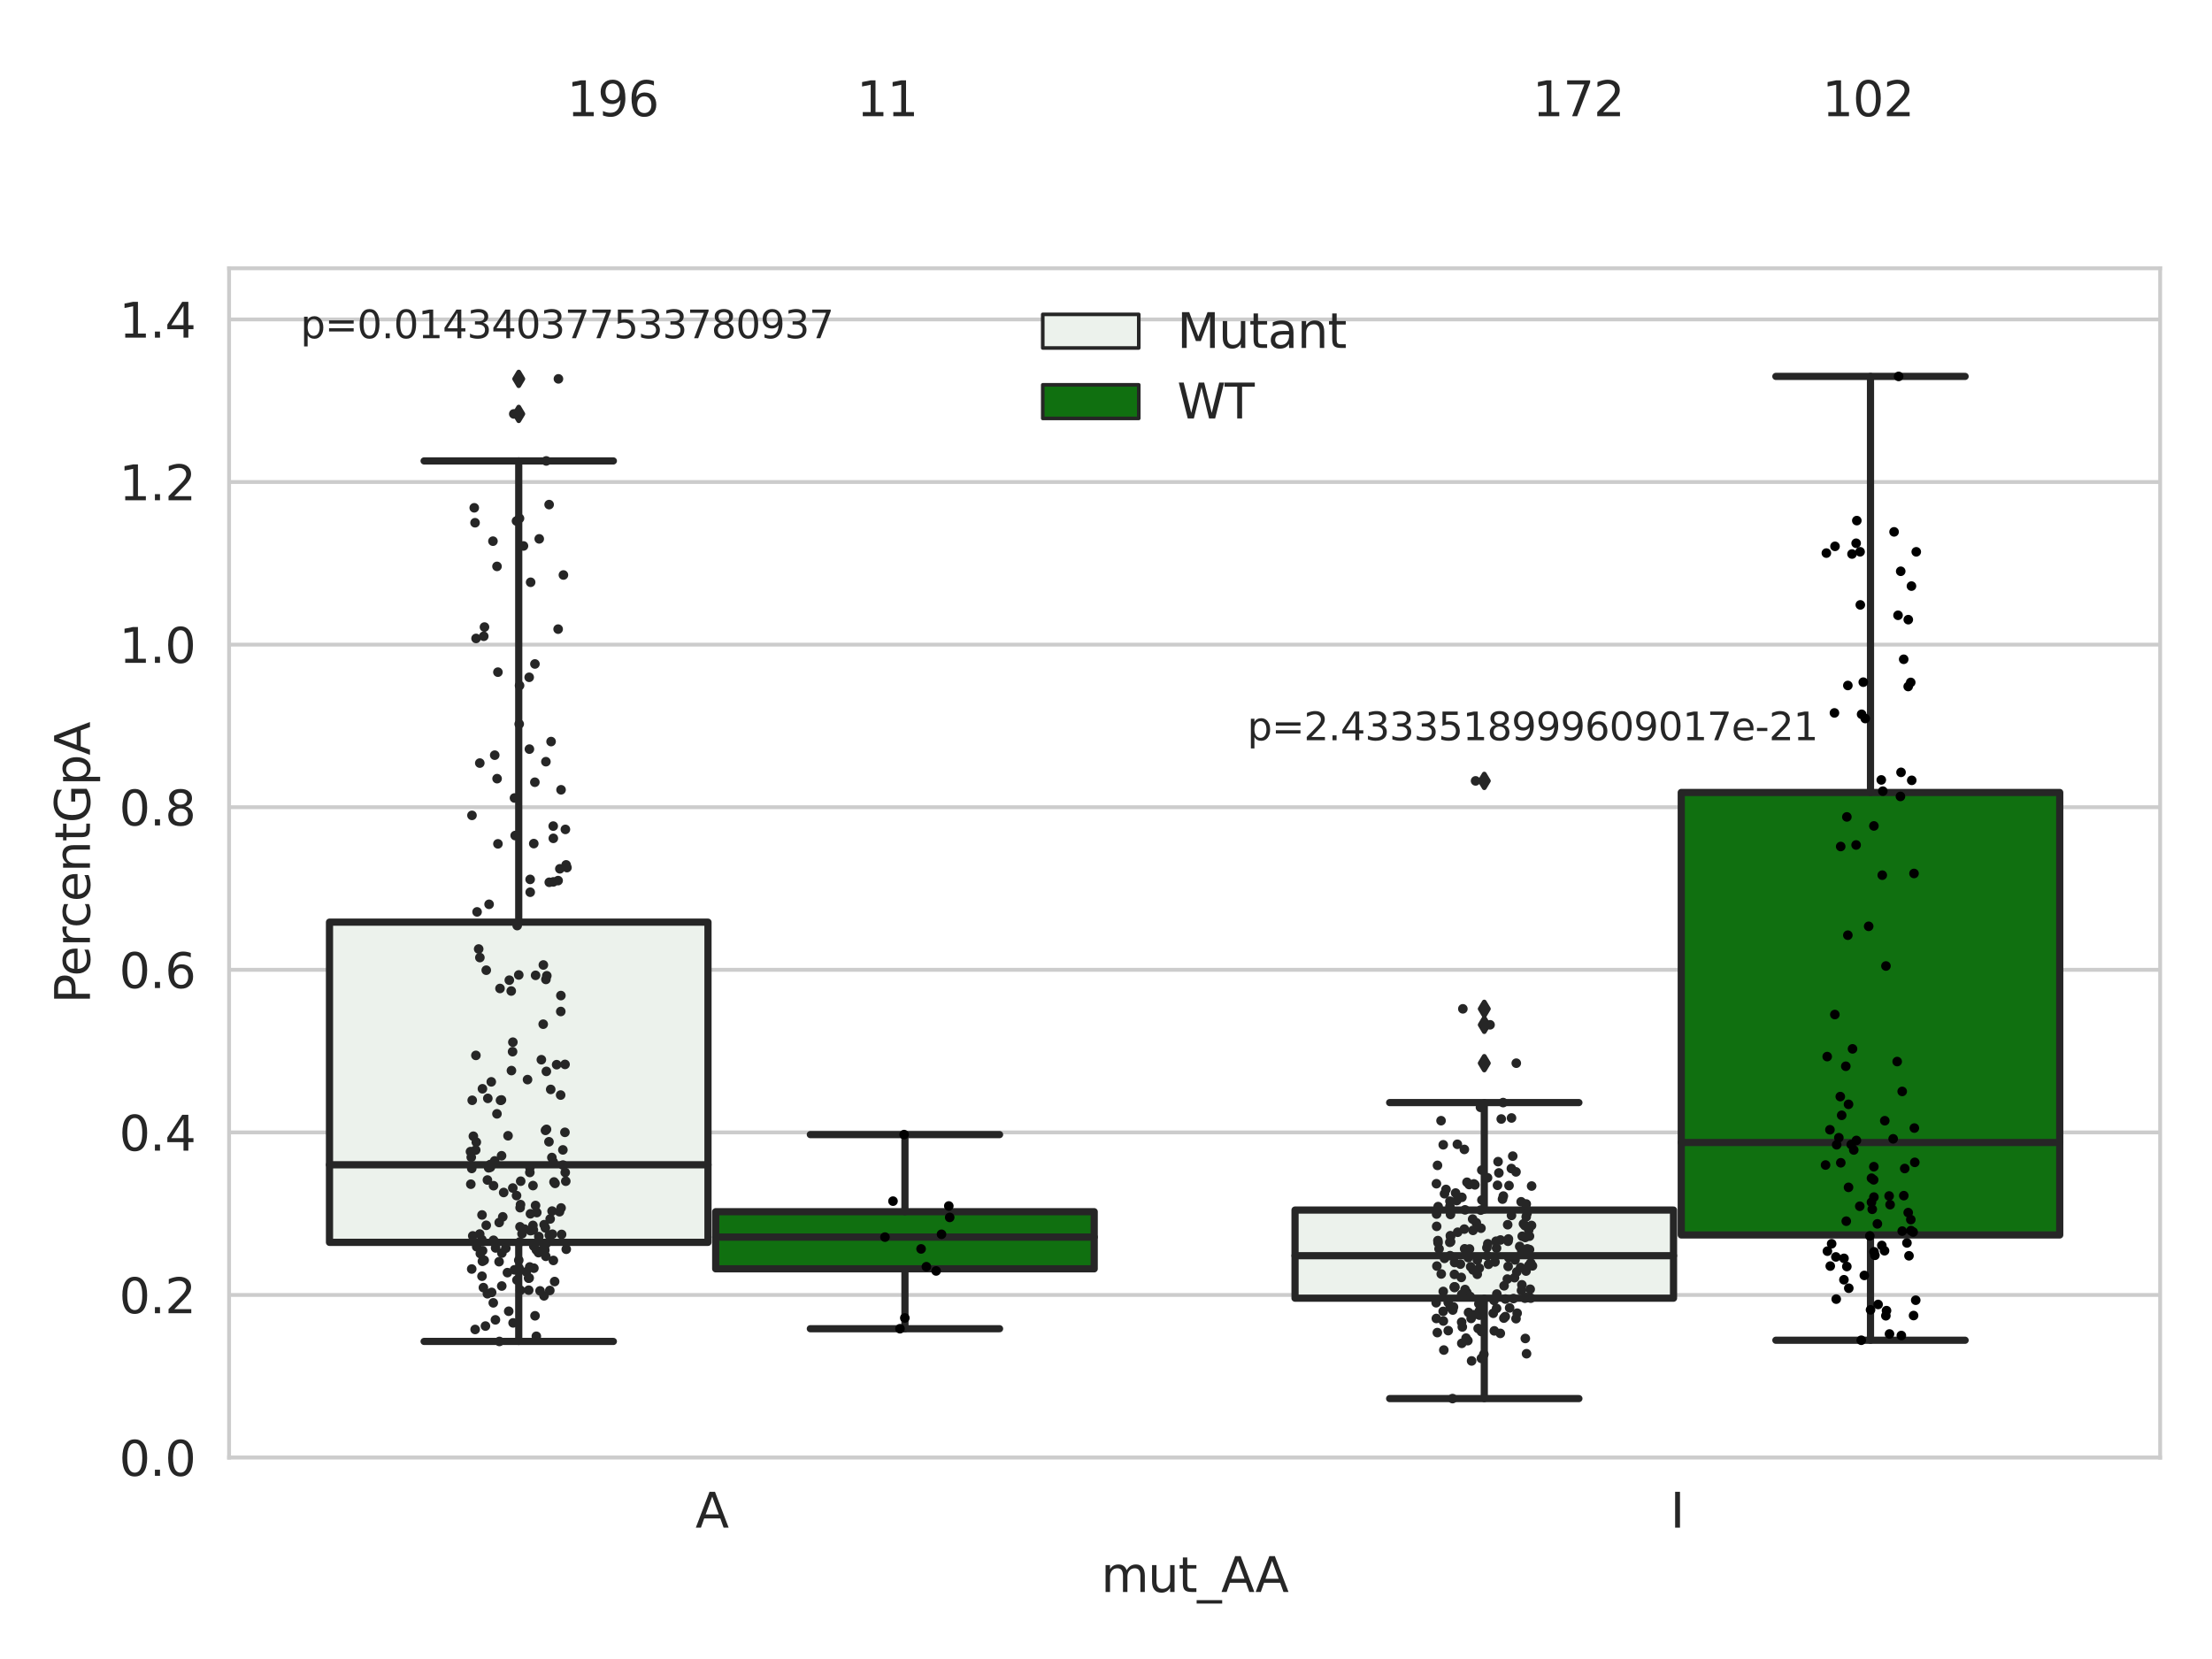 <?xml version="1.0" encoding="utf-8" standalone="no"?>
<!DOCTYPE svg PUBLIC "-//W3C//DTD SVG 1.1//EN"
  "http://www.w3.org/Graphics/SVG/1.1/DTD/svg11.dtd">
<svg xmlns:xlink="http://www.w3.org/1999/xlink" width="460.8pt" height="345.6pt" viewBox="0 0 460.8 345.6" xmlns="http://www.w3.org/2000/svg" version="1.1">
 <defs>
  <style type="text/css">*{stroke-linejoin: round; stroke-linecap: butt}</style>
 </defs>
 <g id="figure_1">
  <g id="patch_1">
   <path d="M 0 345.6 
L 460.8 345.6 
L 460.8 0 
L 0 0 
z
" style="fill: #ffffff"/>
  </g>
  <g id="axes_1">
   <g id="patch_2">
    <path d="M 47.72 303.64 
L 450 303.64 
L 450 55.89 
L 47.72 55.89 
z
" style="fill: #ffffff"/>
   </g>
   <g id="matplotlib.axis_1">
    <g id="xtick_1">
     <g id="text_1">
      <!-- A -->
      <g style="fill: #262626" transform="translate(144.87 318.238)scale(0.1 -0.1)">
       <defs>
        <path id="DejaVuSans-41" d="M 2188 4044 
L 1331 1722 
L 3047 1722 
L 2188 4044 
z
M 1831 4666 
L 2547 4666 
L 4325 0 
L 3669 0 
L 3244 1197 
L 1141 1197 
L 716 0 
L 50 0 
L 1831 4666 
z
" transform="scale(0.016)"/>
       </defs>
       <use xlink:href="#DejaVuSans-41"/>
      </g>
     </g>
    </g>
    <g id="xtick_2">
     <g id="text_2">
      <!-- I -->
      <g style="fill: #262626" transform="translate(347.955 318.238)scale(0.1 -0.1)">
       <defs>
        <path id="DejaVuSans-49" d="M 628 4666 
L 1259 4666 
L 1259 0 
L 628 0 
L 628 4666 
z
" transform="scale(0.016)"/>
       </defs>
       <use xlink:href="#DejaVuSans-49"/>
      </g>
     </g>
    </g>
    <g id="text_3">
     <!-- mut_AA -->
     <g style="fill: #262626" transform="translate(229.383 331.638)scale(0.1 -0.1)">
      <defs>
       <path id="DejaVuSans-6d" d="M 3328 2828 
Q 3544 3216 3844 3400 
Q 4144 3584 4550 3584 
Q 5097 3584 5394 3201 
Q 5691 2819 5691 2113 
L 5691 0 
L 5113 0 
L 5113 2094 
Q 5113 2597 4934 2840 
Q 4756 3084 4391 3084 
Q 3944 3084 3684 2787 
Q 3425 2491 3425 1978 
L 3425 0 
L 2847 0 
L 2847 2094 
Q 2847 2600 2669 2842 
Q 2491 3084 2119 3084 
Q 1678 3084 1418 2786 
Q 1159 2488 1159 1978 
L 1159 0 
L 581 0 
L 581 3500 
L 1159 3500 
L 1159 2956 
Q 1356 3278 1631 3431 
Q 1906 3584 2284 3584 
Q 2666 3584 2933 3390 
Q 3200 3197 3328 2828 
z
" transform="scale(0.016)"/>
       <path id="DejaVuSans-75" d="M 544 1381 
L 544 3500 
L 1119 3500 
L 1119 1403 
Q 1119 906 1312 657 
Q 1506 409 1894 409 
Q 2359 409 2629 706 
Q 2900 1003 2900 1516 
L 2900 3500 
L 3475 3500 
L 3475 0 
L 2900 0 
L 2900 538 
Q 2691 219 2414 64 
Q 2138 -91 1772 -91 
Q 1169 -91 856 284 
Q 544 659 544 1381 
z
M 1991 3584 
L 1991 3584 
z
" transform="scale(0.016)"/>
       <path id="DejaVuSans-74" d="M 1172 4494 
L 1172 3500 
L 2356 3500 
L 2356 3053 
L 1172 3053 
L 1172 1153 
Q 1172 725 1289 603 
Q 1406 481 1766 481 
L 2356 481 
L 2356 0 
L 1766 0 
Q 1100 0 847 248 
Q 594 497 594 1153 
L 594 3053 
L 172 3053 
L 172 3500 
L 594 3500 
L 594 4494 
L 1172 4494 
z
" transform="scale(0.016)"/>
       <path id="DejaVuSans-5f" d="M 3263 -1063 
L 3263 -1509 
L -63 -1509 
L -63 -1063 
L 3263 -1063 
z
" transform="scale(0.016)"/>
      </defs>
      <use xlink:href="#DejaVuSans-6d"/>
      <use xlink:href="#DejaVuSans-75" x="97.412"/>
      <use xlink:href="#DejaVuSans-74" x="160.791"/>
      <use xlink:href="#DejaVuSans-5f" x="200"/>
      <use xlink:href="#DejaVuSans-41" x="250"/>
      <use xlink:href="#DejaVuSans-41" x="321.158"/>
     </g>
    </g>
   </g>
   <g id="matplotlib.axis_2">
    <g id="ytick_1">
     <g id="line2d_1">
      <path d="M 47.72 303.64 
L 450 303.64 
" clip-path="url(#p2ecfd86a7b)" style="fill: none; stroke: #cccccc; stroke-width: 0.8; stroke-linecap: round"/>
     </g>
     <g id="text_4">
      <!-- 0.0 -->
      <g style="fill: #262626" transform="translate(24.817 307.439)scale(0.1 -0.1)">
       <defs>
        <path id="DejaVuSans-30" d="M 2034 4250 
Q 1547 4250 1301 3770 
Q 1056 3291 1056 2328 
Q 1056 1369 1301 889 
Q 1547 409 2034 409 
Q 2525 409 2770 889 
Q 3016 1369 3016 2328 
Q 3016 3291 2770 3770 
Q 2525 4250 2034 4250 
z
M 2034 4750 
Q 2819 4750 3233 4129 
Q 3647 3509 3647 2328 
Q 3647 1150 3233 529 
Q 2819 -91 2034 -91 
Q 1250 -91 836 529 
Q 422 1150 422 2328 
Q 422 3509 836 4129 
Q 1250 4750 2034 4750 
z
" transform="scale(0.016)"/>
        <path id="DejaVuSans-2e" d="M 684 794 
L 1344 794 
L 1344 0 
L 684 0 
L 684 794 
z
" transform="scale(0.016)"/>
       </defs>
       <use xlink:href="#DejaVuSans-30"/>
       <use xlink:href="#DejaVuSans-2e" x="63.623"/>
       <use xlink:href="#DejaVuSans-30" x="95.41"/>
      </g>
     </g>
    </g>
    <g id="ytick_2">
     <g id="line2d_2">
      <path d="M 47.72 269.769 
L 450 269.769 
" clip-path="url(#p2ecfd86a7b)" style="fill: none; stroke: #cccccc; stroke-width: 0.8; stroke-linecap: round"/>
     </g>
     <g id="text_5">
      <!-- 0.2 -->
      <g style="fill: #262626" transform="translate(24.817 273.568)scale(0.1 -0.1)">
       <defs>
        <path id="DejaVuSans-32" d="M 1228 531 
L 3431 531 
L 3431 0 
L 469 0 
L 469 531 
Q 828 903 1448 1529 
Q 2069 2156 2228 2338 
Q 2531 2678 2651 2914 
Q 2772 3150 2772 3378 
Q 2772 3750 2511 3984 
Q 2250 4219 1831 4219 
Q 1534 4219 1204 4116 
Q 875 4013 500 3803 
L 500 4441 
Q 881 4594 1212 4672 
Q 1544 4750 1819 4750 
Q 2544 4750 2975 4387 
Q 3406 4025 3406 3419 
Q 3406 3131 3298 2873 
Q 3191 2616 2906 2266 
Q 2828 2175 2409 1742 
Q 1991 1309 1228 531 
z
" transform="scale(0.016)"/>
       </defs>
       <use xlink:href="#DejaVuSans-30"/>
       <use xlink:href="#DejaVuSans-2e" x="63.623"/>
       <use xlink:href="#DejaVuSans-32" x="95.41"/>
      </g>
     </g>
    </g>
    <g id="ytick_3">
     <g id="line2d_3">
      <path d="M 47.72 235.898 
L 450 235.898 
" clip-path="url(#p2ecfd86a7b)" style="fill: none; stroke: #cccccc; stroke-width: 0.8; stroke-linecap: round"/>
     </g>
     <g id="text_6">
      <!-- 0.4 -->
      <g style="fill: #262626" transform="translate(24.817 239.697)scale(0.1 -0.1)">
       <defs>
        <path id="DejaVuSans-34" d="M 2419 4116 
L 825 1625 
L 2419 1625 
L 2419 4116 
z
M 2253 4666 
L 3047 4666 
L 3047 1625 
L 3713 1625 
L 3713 1100 
L 3047 1100 
L 3047 0 
L 2419 0 
L 2419 1100 
L 313 1100 
L 313 1709 
L 2253 4666 
z
" transform="scale(0.016)"/>
       </defs>
       <use xlink:href="#DejaVuSans-30"/>
       <use xlink:href="#DejaVuSans-2e" x="63.623"/>
       <use xlink:href="#DejaVuSans-34" x="95.41"/>
      </g>
     </g>
    </g>
    <g id="ytick_4">
     <g id="line2d_4">
      <path d="M 47.72 202.026 
L 450 202.026 
" clip-path="url(#p2ecfd86a7b)" style="fill: none; stroke: #cccccc; stroke-width: 0.8; stroke-linecap: round"/>
     </g>
     <g id="text_7">
      <!-- 0.6 -->
      <g style="fill: #262626" transform="translate(24.817 205.826)scale(0.1 -0.1)">
       <defs>
        <path id="DejaVuSans-36" d="M 2113 2584 
Q 1688 2584 1439 2293 
Q 1191 2003 1191 1497 
Q 1191 994 1439 701 
Q 1688 409 2113 409 
Q 2538 409 2786 701 
Q 3034 994 3034 1497 
Q 3034 2003 2786 2293 
Q 2538 2584 2113 2584 
z
M 3366 4563 
L 3366 3988 
Q 3128 4100 2886 4159 
Q 2644 4219 2406 4219 
Q 1781 4219 1451 3797 
Q 1122 3375 1075 2522 
Q 1259 2794 1537 2939 
Q 1816 3084 2150 3084 
Q 2853 3084 3261 2657 
Q 3669 2231 3669 1497 
Q 3669 778 3244 343 
Q 2819 -91 2113 -91 
Q 1303 -91 875 529 
Q 447 1150 447 2328 
Q 447 3434 972 4092 
Q 1497 4750 2381 4750 
Q 2619 4750 2861 4703 
Q 3103 4656 3366 4563 
z
" transform="scale(0.016)"/>
       </defs>
       <use xlink:href="#DejaVuSans-30"/>
       <use xlink:href="#DejaVuSans-2e" x="63.623"/>
       <use xlink:href="#DejaVuSans-36" x="95.41"/>
      </g>
     </g>
    </g>
    <g id="ytick_5">
     <g id="line2d_5">
      <path d="M 47.72 168.155 
L 450 168.155 
" clip-path="url(#p2ecfd86a7b)" style="fill: none; stroke: #cccccc; stroke-width: 0.8; stroke-linecap: round"/>
     </g>
     <g id="text_8">
      <!-- 0.8 -->
      <g style="fill: #262626" transform="translate(24.817 171.954)scale(0.1 -0.1)">
       <defs>
        <path id="DejaVuSans-38" d="M 2034 2216 
Q 1584 2216 1326 1975 
Q 1069 1734 1069 1313 
Q 1069 891 1326 650 
Q 1584 409 2034 409 
Q 2484 409 2743 651 
Q 3003 894 3003 1313 
Q 3003 1734 2745 1975 
Q 2488 2216 2034 2216 
z
M 1403 2484 
Q 997 2584 770 2862 
Q 544 3141 544 3541 
Q 544 4100 942 4425 
Q 1341 4750 2034 4750 
Q 2731 4750 3128 4425 
Q 3525 4100 3525 3541 
Q 3525 3141 3298 2862 
Q 3072 2584 2669 2484 
Q 3125 2378 3379 2068 
Q 3634 1759 3634 1313 
Q 3634 634 3220 271 
Q 2806 -91 2034 -91 
Q 1263 -91 848 271 
Q 434 634 434 1313 
Q 434 1759 690 2068 
Q 947 2378 1403 2484 
z
M 1172 3481 
Q 1172 3119 1398 2916 
Q 1625 2713 2034 2713 
Q 2441 2713 2670 2916 
Q 2900 3119 2900 3481 
Q 2900 3844 2670 4047 
Q 2441 4250 2034 4250 
Q 1625 4250 1398 4047 
Q 1172 3844 1172 3481 
z
" transform="scale(0.016)"/>
       </defs>
       <use xlink:href="#DejaVuSans-30"/>
       <use xlink:href="#DejaVuSans-2e" x="63.623"/>
       <use xlink:href="#DejaVuSans-38" x="95.41"/>
      </g>
     </g>
    </g>
    <g id="ytick_6">
     <g id="line2d_6">
      <path d="M 47.72 134.284 
L 450 134.284 
" clip-path="url(#p2ecfd86a7b)" style="fill: none; stroke: #cccccc; stroke-width: 0.8; stroke-linecap: round"/>
     </g>
     <g id="text_9">
      <!-- 1.0 -->
      <g style="fill: #262626" transform="translate(24.817 138.083)scale(0.1 -0.1)">
       <defs>
        <path id="DejaVuSans-31" d="M 794 531 
L 1825 531 
L 1825 4091 
L 703 3866 
L 703 4441 
L 1819 4666 
L 2450 4666 
L 2450 531 
L 3481 531 
L 3481 0 
L 794 0 
L 794 531 
z
" transform="scale(0.016)"/>
       </defs>
       <use xlink:href="#DejaVuSans-31"/>
       <use xlink:href="#DejaVuSans-2e" x="63.623"/>
       <use xlink:href="#DejaVuSans-30" x="95.41"/>
      </g>
     </g>
    </g>
    <g id="ytick_7">
     <g id="line2d_7">
      <path d="M 47.72 100.413 
L 450 100.413 
" clip-path="url(#p2ecfd86a7b)" style="fill: none; stroke: #cccccc; stroke-width: 0.8; stroke-linecap: round"/>
     </g>
     <g id="text_10">
      <!-- 1.2 -->
      <g style="fill: #262626" transform="translate(24.817 104.212)scale(0.1 -0.1)">
       <use xlink:href="#DejaVuSans-31"/>
       <use xlink:href="#DejaVuSans-2e" x="63.623"/>
       <use xlink:href="#DejaVuSans-32" x="95.41"/>
      </g>
     </g>
    </g>
    <g id="ytick_8">
     <g id="line2d_8">
      <path d="M 47.72 66.542 
L 450 66.542 
" clip-path="url(#p2ecfd86a7b)" style="fill: none; stroke: #cccccc; stroke-width: 0.8; stroke-linecap: round"/>
     </g>
     <g id="text_11">
      <!-- 1.4 -->
      <g style="fill: #262626" transform="translate(24.817 70.341)scale(0.1 -0.1)">
       <use xlink:href="#DejaVuSans-31"/>
       <use xlink:href="#DejaVuSans-2e" x="63.623"/>
       <use xlink:href="#DejaVuSans-34" x="95.41"/>
      </g>
     </g>
    </g>
    <g id="text_12">
     <!-- PercentGpA -->
     <g style="fill: #262626" transform="translate(18.737 209.041)rotate(-90)scale(0.1 -0.1)">
      <defs>
       <path id="DejaVuSans-50" d="M 1259 4147 
L 1259 2394 
L 2053 2394 
Q 2494 2394 2734 2622 
Q 2975 2850 2975 3272 
Q 2975 3691 2734 3919 
Q 2494 4147 2053 4147 
L 1259 4147 
z
M 628 4666 
L 2053 4666 
Q 2838 4666 3239 4311 
Q 3641 3956 3641 3272 
Q 3641 2581 3239 2228 
Q 2838 1875 2053 1875 
L 1259 1875 
L 1259 0 
L 628 0 
L 628 4666 
z
" transform="scale(0.016)"/>
       <path id="DejaVuSans-65" d="M 3597 1894 
L 3597 1613 
L 953 1613 
Q 991 1019 1311 708 
Q 1631 397 2203 397 
Q 2534 397 2845 478 
Q 3156 559 3463 722 
L 3463 178 
Q 3153 47 2828 -22 
Q 2503 -91 2169 -91 
Q 1331 -91 842 396 
Q 353 884 353 1716 
Q 353 2575 817 3079 
Q 1281 3584 2069 3584 
Q 2775 3584 3186 3129 
Q 3597 2675 3597 1894 
z
M 3022 2063 
Q 3016 2534 2758 2815 
Q 2500 3097 2075 3097 
Q 1594 3097 1305 2825 
Q 1016 2553 972 2059 
L 3022 2063 
z
" transform="scale(0.016)"/>
       <path id="DejaVuSans-72" d="M 2631 2963 
Q 2534 3019 2420 3045 
Q 2306 3072 2169 3072 
Q 1681 3072 1420 2755 
Q 1159 2438 1159 1844 
L 1159 0 
L 581 0 
L 581 3500 
L 1159 3500 
L 1159 2956 
Q 1341 3275 1631 3429 
Q 1922 3584 2338 3584 
Q 2397 3584 2469 3576 
Q 2541 3569 2628 3553 
L 2631 2963 
z
" transform="scale(0.016)"/>
       <path id="DejaVuSans-63" d="M 3122 3366 
L 3122 2828 
Q 2878 2963 2633 3030 
Q 2388 3097 2138 3097 
Q 1578 3097 1268 2742 
Q 959 2388 959 1747 
Q 959 1106 1268 751 
Q 1578 397 2138 397 
Q 2388 397 2633 464 
Q 2878 531 3122 666 
L 3122 134 
Q 2881 22 2623 -34 
Q 2366 -91 2075 -91 
Q 1284 -91 818 406 
Q 353 903 353 1747 
Q 353 2603 823 3093 
Q 1294 3584 2113 3584 
Q 2378 3584 2631 3529 
Q 2884 3475 3122 3366 
z
" transform="scale(0.016)"/>
       <path id="DejaVuSans-6e" d="M 3513 2113 
L 3513 0 
L 2938 0 
L 2938 2094 
Q 2938 2591 2744 2837 
Q 2550 3084 2163 3084 
Q 1697 3084 1428 2787 
Q 1159 2491 1159 1978 
L 1159 0 
L 581 0 
L 581 3500 
L 1159 3500 
L 1159 2956 
Q 1366 3272 1645 3428 
Q 1925 3584 2291 3584 
Q 2894 3584 3203 3211 
Q 3513 2838 3513 2113 
z
" transform="scale(0.016)"/>
       <path id="DejaVuSans-47" d="M 3809 666 
L 3809 1919 
L 2778 1919 
L 2778 2438 
L 4434 2438 
L 4434 434 
Q 4069 175 3628 42 
Q 3188 -91 2688 -91 
Q 1594 -91 976 548 
Q 359 1188 359 2328 
Q 359 3472 976 4111 
Q 1594 4750 2688 4750 
Q 3144 4750 3555 4637 
Q 3966 4525 4313 4306 
L 4313 3634 
Q 3963 3931 3569 4081 
Q 3175 4231 2741 4231 
Q 1884 4231 1454 3753 
Q 1025 3275 1025 2328 
Q 1025 1384 1454 906 
Q 1884 428 2741 428 
Q 3075 428 3337 486 
Q 3600 544 3809 666 
z
" transform="scale(0.016)"/>
       <path id="DejaVuSans-70" d="M 1159 525 
L 1159 -1331 
L 581 -1331 
L 581 3500 
L 1159 3500 
L 1159 2969 
Q 1341 3281 1617 3432 
Q 1894 3584 2278 3584 
Q 2916 3584 3314 3078 
Q 3713 2572 3713 1747 
Q 3713 922 3314 415 
Q 2916 -91 2278 -91 
Q 1894 -91 1617 61 
Q 1341 213 1159 525 
z
M 3116 1747 
Q 3116 2381 2855 2742 
Q 2594 3103 2138 3103 
Q 1681 3103 1420 2742 
Q 1159 2381 1159 1747 
Q 1159 1113 1420 752 
Q 1681 391 2138 391 
Q 2594 391 2855 752 
Q 3116 1113 3116 1747 
z
" transform="scale(0.016)"/>
      </defs>
      <use xlink:href="#DejaVuSans-50"/>
      <use xlink:href="#DejaVuSans-65" x="56.678"/>
      <use xlink:href="#DejaVuSans-72" x="118.201"/>
      <use xlink:href="#DejaVuSans-63" x="157.064"/>
      <use xlink:href="#DejaVuSans-65" x="212.045"/>
      <use xlink:href="#DejaVuSans-6e" x="273.568"/>
      <use xlink:href="#DejaVuSans-74" x="336.947"/>
      <use xlink:href="#DejaVuSans-47" x="376.156"/>
      <use xlink:href="#DejaVuSans-70" x="453.646"/>
      <use xlink:href="#DejaVuSans-41" x="517.123"/>
     </g>
    </g>
   </g>
   <g id="patch_3">
    <path d="M 68.639 258.803 
L 147.485 258.803 
L 147.485 192.102 
L 68.639 192.102 
L 68.639 258.803 
z
" clip-path="url(#p2ecfd86a7b)" style="fill: #ecf2ec; stroke: #262626; stroke-width: 1.5; stroke-linejoin: miter"/>
   </g>
   <g id="patch_4">
    <path d="M 149.095 264.32 
L 227.941 264.32 
L 227.941 252.418 
L 149.095 252.418 
L 149.095 264.32 
z
" clip-path="url(#p2ecfd86a7b)" style="fill: #107010; stroke: #262626; stroke-width: 1.5; stroke-linejoin: miter"/>
   </g>
   <g id="patch_5">
    <path d="M 269.779 270.432 
L 348.625 270.432 
L 348.625 252.079 
L 269.779 252.079 
L 269.779 270.432 
z
" clip-path="url(#p2ecfd86a7b)" style="fill: #ecf2ec; stroke: #262626; stroke-width: 1.5; stroke-linejoin: miter"/>
   </g>
   <g id="patch_6">
    <path d="M 350.235 257.262 
L 429.081 257.262 
L 429.081 165.086 
L 350.235 165.086 
L 350.235 257.262 
z
" clip-path="url(#p2ecfd86a7b)" style="fill: #107010; stroke: #262626; stroke-width: 1.5; stroke-linejoin: miter"/>
   </g>
   <g id="patch_7">
    <path d="M 148.29 303.64 
L 148.29 303.64 
L 148.29 303.64 
L 148.29 303.64 
z
" clip-path="url(#p2ecfd86a7b)" style="fill: #ecf2ec; stroke: #262626; stroke-width: 0.75; stroke-linejoin: miter"/>
   </g>
   <g id="patch_8">
    <path d="M 148.29 303.64 
L 148.29 303.64 
L 148.29 303.64 
L 148.29 303.64 
z
" clip-path="url(#p2ecfd86a7b)" style="fill: #107010; stroke: #262626; stroke-width: 0.75; stroke-linejoin: miter"/>
   </g>
   <g id="PathCollection_1"/>
   <g id="PathCollection_2"/>
   <g id="line2d_9">
    <path d="M 108.062 258.803 
L 108.062 279.446 
" clip-path="url(#p2ecfd86a7b)" style="fill: none; stroke: #262626; stroke-width: 1.5; stroke-linecap: round"/>
   </g>
   <g id="line2d_10">
    <path d="M 108.062 192.102 
L 108.062 96.02 
" clip-path="url(#p2ecfd86a7b)" style="fill: none; stroke: #262626; stroke-width: 1.5; stroke-linecap: round"/>
   </g>
   <g id="line2d_11">
    <path d="M 88.35 279.446 
L 127.774 279.446 
" clip-path="url(#p2ecfd86a7b)" style="fill: none; stroke: #262626; stroke-width: 1.5; stroke-linecap: round"/>
   </g>
   <g id="line2d_12">
    <path d="M 88.35 96.02 
L 127.774 96.02 
" clip-path="url(#p2ecfd86a7b)" style="fill: none; stroke: #262626; stroke-width: 1.5; stroke-linecap: round"/>
   </g>
   <g id="line2d_13">
    <defs>
     <path id="m61dc6646f7" d="M -0 1.414 
L 0.849 0 
L 0 -1.414 
L -0.849 -0 
z
" style="stroke: #262626; stroke-linejoin: miter"/>
    </defs>
    <g clip-path="url(#p2ecfd86a7b)">
     <use xlink:href="#m61dc6646f7" x="108.062" y="78.926" style="fill: #262626; stroke: #262626; stroke-linejoin: miter"/>
     <use xlink:href="#m61dc6646f7" x="108.062" y="86.226" style="fill: #262626; stroke: #262626; stroke-linejoin: miter"/>
    </g>
   </g>
   <g id="line2d_14">
    <path d="M 188.518 264.32 
L 188.518 276.797 
" clip-path="url(#p2ecfd86a7b)" style="fill: none; stroke: #262626; stroke-width: 1.5; stroke-linecap: round"/>
   </g>
   <g id="line2d_15">
    <path d="M 188.518 252.418 
L 188.518 236.357 
" clip-path="url(#p2ecfd86a7b)" style="fill: none; stroke: #262626; stroke-width: 1.5; stroke-linecap: round"/>
   </g>
   <g id="line2d_16">
    <path d="M 168.806 276.797 
L 208.23 276.797 
" clip-path="url(#p2ecfd86a7b)" style="fill: none; stroke: #262626; stroke-width: 1.5; stroke-linecap: round"/>
   </g>
   <g id="line2d_17">
    <path d="M 168.806 236.357 
L 208.23 236.357 
" clip-path="url(#p2ecfd86a7b)" style="fill: none; stroke: #262626; stroke-width: 1.5; stroke-linecap: round"/>
   </g>
   <g id="line2d_18"/>
   <g id="line2d_19">
    <path d="M 309.202 270.432 
L 309.202 291.352 
" clip-path="url(#p2ecfd86a7b)" style="fill: none; stroke: #262626; stroke-width: 1.5; stroke-linecap: round"/>
   </g>
   <g id="line2d_20">
    <path d="M 309.202 252.079 
L 309.202 229.687 
" clip-path="url(#p2ecfd86a7b)" style="fill: none; stroke: #262626; stroke-width: 1.5; stroke-linecap: round"/>
   </g>
   <g id="line2d_21">
    <path d="M 289.49 291.352 
L 328.914 291.352 
" clip-path="url(#p2ecfd86a7b)" style="fill: none; stroke: #262626; stroke-width: 1.5; stroke-linecap: round"/>
   </g>
   <g id="line2d_22">
    <path d="M 289.49 229.687 
L 328.914 229.687 
" clip-path="url(#p2ecfd86a7b)" style="fill: none; stroke: #262626; stroke-width: 1.5; stroke-linecap: round"/>
   </g>
   <g id="line2d_23">
    <g clip-path="url(#p2ecfd86a7b)">
     <use xlink:href="#m61dc6646f7" x="309.202" y="221.48" style="fill: #262626; stroke: #262626; stroke-linejoin: miter"/>
     <use xlink:href="#m61dc6646f7" x="309.202" y="213.488" style="fill: #262626; stroke: #262626; stroke-linejoin: miter"/>
     <use xlink:href="#m61dc6646f7" x="309.202" y="162.674" style="fill: #262626; stroke: #262626; stroke-linejoin: miter"/>
     <use xlink:href="#m61dc6646f7" x="309.202" y="210.159" style="fill: #262626; stroke: #262626; stroke-linejoin: miter"/>
    </g>
   </g>
   <g id="line2d_24">
    <path d="M 389.658 257.262 
L 389.658 279.198 
" clip-path="url(#p2ecfd86a7b)" style="fill: none; stroke: #262626; stroke-width: 1.5; stroke-linecap: round"/>
   </g>
   <g id="line2d_25">
    <path d="M 389.658 165.086 
L 389.658 78.412 
" clip-path="url(#p2ecfd86a7b)" style="fill: none; stroke: #262626; stroke-width: 1.5; stroke-linecap: round"/>
   </g>
   <g id="line2d_26">
    <path d="M 369.946 279.198 
L 409.37 279.198 
" clip-path="url(#p2ecfd86a7b)" style="fill: none; stroke: #262626; stroke-width: 1.5; stroke-linecap: round"/>
   </g>
   <g id="line2d_27">
    <path d="M 369.946 78.412 
L 409.37 78.412 
" clip-path="url(#p2ecfd86a7b)" style="fill: none; stroke: #262626; stroke-width: 1.5; stroke-linecap: round"/>
   </g>
   <g id="line2d_28"/>
   <g id="line2d_29">
    <path d="M 68.639 242.645 
L 147.485 242.645 
" clip-path="url(#p2ecfd86a7b)" style="fill: none; stroke: #262626; stroke-width: 1.5; stroke-linecap: round"/>
   </g>
   <g id="line2d_30">
    <path d="M 149.095 257.71 
L 227.941 257.71 
" clip-path="url(#p2ecfd86a7b)" style="fill: none; stroke: #262626; stroke-width: 1.5; stroke-linecap: round"/>
   </g>
   <g id="line2d_31">
    <path d="M 269.779 261.586 
L 348.625 261.586 
" clip-path="url(#p2ecfd86a7b)" style="fill: none; stroke: #262626; stroke-width: 1.5; stroke-linecap: round"/>
   </g>
   <g id="line2d_32">
    <path d="M 350.235 238.002 
L 429.081 238.002 
" clip-path="url(#p2ecfd86a7b)" style="fill: none; stroke: #262626; stroke-width: 1.5; stroke-linecap: round"/>
   </g>
   <g id="patch_9">
    <path d="M 47.72 303.64 
L 47.72 55.89 
" style="fill: none; stroke: #cccccc; stroke-width: 0.8; stroke-linejoin: miter; stroke-linecap: square"/>
   </g>
   <g id="patch_10">
    <path d="M 450 303.64 
L 450 55.89 
" style="fill: none; stroke: #cccccc; stroke-width: 0.8; stroke-linejoin: miter; stroke-linecap: square"/>
   </g>
   <g id="patch_11">
    <path d="M 47.72 303.64 
L 450 303.64 
" style="fill: none; stroke: #cccccc; stroke-width: 0.8; stroke-linejoin: miter; stroke-linecap: square"/>
   </g>
   <g id="patch_12">
    <path d="M 47.72 55.89 
L 450 55.89 
" style="fill: none; stroke: #cccccc; stroke-width: 0.8; stroke-linejoin: miter; stroke-linecap: square"/>
   </g>
   <g id="PathCollection_3">
    <defs>
     <path id="C0_0_1624a6e3e4" d="M 0 1 
C 0.265 1 0.52 0.895 0.707 0.707 
C 0.895 0.52 1 0.265 1 -0 
C 1 -0.265 0.895 -0.52 0.707 -0.707 
C 0.52 -0.895 0.265 -1 0 -1 
C -0.265 -1 -0.52 -0.895 -0.707 -0.707 
C -0.895 -0.52 -1 -0.265 -1 0 
C -1 0.265 -0.895 0.52 -0.707 0.707 
C -0.52 0.895 -0.265 1 0 1 
z
"/>
    </defs>
    <g clip-path="url(#p2ecfd86a7b)">
     <use xlink:href="#C0_0_1624a6e3e4" x="107.165" y="264.532" style="fill: #262626"/>
    </g>
    <g clip-path="url(#p2ecfd86a7b)">
     <use xlink:href="#C0_0_1624a6e3e4" x="116.883" y="251.642" style="fill: #262626"/>
    </g>
    <g clip-path="url(#p2ecfd86a7b)">
     <use xlink:href="#C0_0_1624a6e3e4" x="101.539" y="245.818" style="fill: #262626"/>
    </g>
    <g clip-path="url(#p2ecfd86a7b)">
     <use xlink:href="#C0_0_1624a6e3e4" x="114.724" y="226.945" style="fill: #262626"/>
    </g>
    <g clip-path="url(#p2ecfd86a7b)">
     <use xlink:href="#C0_0_1624a6e3e4" x="108.419" y="268.789" style="fill: #262626"/>
    </g>
    <g clip-path="url(#p2ecfd86a7b)">
     <use xlink:href="#C0_0_1624a6e3e4" x="117.747" y="244.245" style="fill: #262626"/>
    </g>
    <g clip-path="url(#p2ecfd86a7b)">
     <use xlink:href="#C0_0_1624a6e3e4" x="108.264" y="258.74" style="fill: #262626"/>
    </g>
    <g clip-path="url(#p2ecfd86a7b)">
     <use xlink:href="#C0_0_1624a6e3e4" x="98.612" y="236.698" style="fill: #262626"/>
    </g>
    <g clip-path="url(#p2ecfd86a7b)">
     <use xlink:href="#C0_0_1624a6e3e4" x="115.077" y="257.104" style="fill: #262626"/>
    </g>
    <g clip-path="url(#p2ecfd86a7b)">
     <use xlink:href="#C0_0_1624a6e3e4" x="117.258" y="239.543" style="fill: #262626"/>
    </g>
    <g clip-path="url(#p2ecfd86a7b)">
     <use xlink:href="#C0_0_1624a6e3e4" x="104.264" y="229.221" style="fill: #262626"/>
    </g>
    <g clip-path="url(#p2ecfd86a7b)">
     <use xlink:href="#C0_0_1624a6e3e4" x="106.1" y="204.188" style="fill: #262626"/>
    </g>
    <g clip-path="url(#p2ecfd86a7b)">
     <use xlink:href="#C0_0_1624a6e3e4" x="110.353" y="263.93" style="fill: #262626"/>
    </g>
    <g clip-path="url(#p2ecfd86a7b)">
     <use xlink:href="#C0_0_1624a6e3e4" x="111.455" y="274.103" style="fill: #262626"/>
    </g>
    <g clip-path="url(#p2ecfd86a7b)">
     <use xlink:href="#C0_0_1624a6e3e4" x="102.81" y="258.368" style="fill: #262626"/>
    </g>
    <g clip-path="url(#p2ecfd86a7b)">
     <use xlink:href="#C0_0_1624a6e3e4" x="98.012" y="239.905" style="fill: #262626"/>
    </g>
    <g clip-path="url(#p2ecfd86a7b)">
     <use xlink:href="#C0_0_1624a6e3e4" x="114.964" y="241.133" style="fill: #262626"/>
    </g>
    <g clip-path="url(#p2ecfd86a7b)">
     <use xlink:href="#C0_0_1624a6e3e4" x="100.386" y="258.245" style="fill: #262626"/>
    </g>
    <g clip-path="url(#p2ecfd86a7b)">
     <use xlink:href="#C0_0_1624a6e3e4" x="100.413" y="253.097" style="fill: #262626"/>
    </g>
    <g clip-path="url(#p2ecfd86a7b)">
     <use xlink:href="#C0_0_1624a6e3e4" x="101.888" y="188.383" style="fill: #262626"/>
    </g>
    <g clip-path="url(#p2ecfd86a7b)">
     <use xlink:href="#C0_0_1624a6e3e4" x="106.543" y="223.023" style="fill: #262626"/>
    </g>
    <g clip-path="url(#p2ecfd86a7b)">
     <use xlink:href="#C0_0_1624a6e3e4" x="104.462" y="229.14" style="fill: #262626"/>
    </g>
    <g clip-path="url(#p2ecfd86a7b)">
     <use xlink:href="#C0_0_1624a6e3e4" x="111.019" y="255.273" style="fill: #262626"/>
    </g>
    <g clip-path="url(#p2ecfd86a7b)">
     <use xlink:href="#C0_0_1624a6e3e4" x="112.244" y="257.598" style="fill: #262626"/>
    </g>
    <g clip-path="url(#p2ecfd86a7b)">
     <use xlink:href="#C0_0_1624a6e3e4" x="105.976" y="273.155" style="fill: #262626"/>
    </g>
    <g clip-path="url(#p2ecfd86a7b)">
     <use xlink:href="#C0_0_1624a6e3e4" x="116.793" y="228.121" style="fill: #262626"/>
    </g>
    <g clip-path="url(#p2ecfd86a7b)">
     <use xlink:href="#C0_0_1624a6e3e4" x="103.526" y="232.034" style="fill: #262626"/>
    </g>
    <g clip-path="url(#p2ecfd86a7b)">
     <use xlink:href="#C0_0_1624a6e3e4" x="108.069" y="203.101" style="fill: #262626"/>
    </g>
    <g clip-path="url(#p2ecfd86a7b)">
     <use xlink:href="#C0_0_1624a6e3e4" x="108.47" y="246.064" style="fill: #262626"/>
    </g>
    <g clip-path="url(#p2ecfd86a7b)">
     <use xlink:href="#C0_0_1624a6e3e4" x="108.351" y="251.585" style="fill: #262626"/>
    </g>
    <g clip-path="url(#p2ecfd86a7b)">
     <use xlink:href="#C0_0_1624a6e3e4" x="98.796" y="105.785" style="fill: #262626"/>
    </g>
    <g clip-path="url(#p2ecfd86a7b)">
     <use xlink:href="#C0_0_1624a6e3e4" x="108.139" y="264.192" style="fill: #262626"/>
    </g>
    <g clip-path="url(#p2ecfd86a7b)">
     <use xlink:href="#C0_0_1624a6e3e4" x="109.047" y="113.732" style="fill: #262626"/>
    </g>
    <g clip-path="url(#p2ecfd86a7b)">
     <use xlink:href="#C0_0_1624a6e3e4" x="110.285" y="156.056" style="fill: #262626"/>
    </g>
    <g clip-path="url(#p2ecfd86a7b)">
     <use xlink:href="#C0_0_1624a6e3e4" x="105.378" y="260.016" style="fill: #262626"/>
    </g>
    <g clip-path="url(#p2ecfd86a7b)">
     <use xlink:href="#C0_0_1624a6e3e4" x="103.553" y="162.208" style="fill: #262626"/>
    </g>
    <g clip-path="url(#p2ecfd86a7b)">
     <use xlink:href="#C0_0_1624a6e3e4" x="110.454" y="185.864" style="fill: #262626"/>
    </g>
    <g clip-path="url(#p2ecfd86a7b)">
     <use xlink:href="#C0_0_1624a6e3e4" x="113.911" y="203.272" style="fill: #262626"/>
    </g>
    <g clip-path="url(#p2ecfd86a7b)">
     <use xlink:href="#C0_0_1624a6e3e4" x="111.729" y="278.371" style="fill: #262626"/>
    </g>
    <g clip-path="url(#p2ecfd86a7b)">
     <use xlink:href="#C0_0_1624a6e3e4" x="106.84" y="217.104" style="fill: #262626"/>
    </g>
    <g clip-path="url(#p2ecfd86a7b)">
     <use xlink:href="#C0_0_1624a6e3e4" x="107.322" y="174.06" style="fill: #262626"/>
    </g>
    <g clip-path="url(#p2ecfd86a7b)">
     <use xlink:href="#C0_0_1624a6e3e4" x="102.163" y="243.156" style="fill: #262626"/>
    </g>
    <g clip-path="url(#p2ecfd86a7b)">
     <use xlink:href="#C0_0_1624a6e3e4" x="116.333" y="78.926" style="fill: #262626"/>
    </g>
    <g clip-path="url(#p2ecfd86a7b)">
     <use xlink:href="#C0_0_1624a6e3e4" x="98.079" y="246.691" style="fill: #262626"/>
    </g>
    <g clip-path="url(#p2ecfd86a7b)">
     <use xlink:href="#C0_0_1624a6e3e4" x="100.926" y="130.626" style="fill: #262626"/>
    </g>
    <g clip-path="url(#p2ecfd86a7b)">
     <use xlink:href="#C0_0_1624a6e3e4" x="99.383" y="189.965" style="fill: #262626"/>
    </g>
    <g clip-path="url(#p2ecfd86a7b)">
     <use xlink:href="#C0_0_1624a6e3e4" x="117.37" y="119.783" style="fill: #262626"/>
    </g>
    <g clip-path="url(#p2ecfd86a7b)">
     <use xlink:href="#C0_0_1624a6e3e4" x="117.685" y="235.885" style="fill: #262626"/>
    </g>
    <g clip-path="url(#p2ecfd86a7b)">
     <use xlink:href="#C0_0_1624a6e3e4" x="102.689" y="112.734" style="fill: #262626"/>
    </g>
    <g clip-path="url(#p2ecfd86a7b)">
     <use xlink:href="#C0_0_1624a6e3e4" x="115.247" y="242.044" style="fill: #262626"/>
    </g>
    <g clip-path="url(#p2ecfd86a7b)">
     <use xlink:href="#C0_0_1624a6e3e4" x="114.8" y="154.483" style="fill: #262626"/>
    </g>
    <g clip-path="url(#p2ecfd86a7b)">
     <use xlink:href="#C0_0_1624a6e3e4" x="98.321" y="169.856" style="fill: #262626"/>
    </g>
    <g clip-path="url(#p2ecfd86a7b)">
     <use xlink:href="#C0_0_1624a6e3e4" x="102.415" y="269.23" style="fill: #262626"/>
    </g>
    <g clip-path="url(#p2ecfd86a7b)">
     <use xlink:href="#C0_0_1624a6e3e4" x="113.611" y="255.789" style="fill: #262626"/>
    </g>
    <g clip-path="url(#p2ecfd86a7b)">
     <use xlink:href="#C0_0_1624a6e3e4" x="103.969" y="262.836" style="fill: #262626"/>
    </g>
    <g clip-path="url(#p2ecfd86a7b)">
     <use xlink:href="#C0_0_1624a6e3e4" x="117.861" y="246.068" style="fill: #262626"/>
    </g>
    <g clip-path="url(#p2ecfd86a7b)">
     <use xlink:href="#C0_0_1624a6e3e4" x="99.099" y="239.576" style="fill: #262626"/>
    </g>
    <g clip-path="url(#p2ecfd86a7b)">
     <use xlink:href="#C0_0_1624a6e3e4" x="108.221" y="107.989" style="fill: #262626"/>
    </g>
    <g clip-path="url(#p2ecfd86a7b)">
     <use xlink:href="#C0_0_1624a6e3e4" x="117.707" y="221.735" style="fill: #262626"/>
    </g>
    <g clip-path="url(#p2ecfd86a7b)">
     <use xlink:href="#C0_0_1624a6e3e4" x="99.171" y="132.997" style="fill: #262626"/>
    </g>
    <g clip-path="url(#p2ecfd86a7b)">
     <use xlink:href="#C0_0_1624a6e3e4" x="98.275" y="243.411" style="fill: #262626"/>
    </g>
    <g clip-path="url(#p2ecfd86a7b)">
     <use xlink:href="#C0_0_1624a6e3e4" x="116.82" y="210.712" style="fill: #262626"/>
    </g>
    <g clip-path="url(#p2ecfd86a7b)">
     <use xlink:href="#C0_0_1624a6e3e4" x="110.5" y="252.857" style="fill: #262626"/>
    </g>
    <g clip-path="url(#p2ecfd86a7b)">
     <use xlink:href="#C0_0_1624a6e3e4" x="117.275" y="242.7" style="fill: #262626"/>
    </g>
    <g clip-path="url(#p2ecfd86a7b)">
     <use xlink:href="#C0_0_1624a6e3e4" x="104.524" y="267.903" style="fill: #262626"/>
    </g>
    <g clip-path="url(#p2ecfd86a7b)">
     <use xlink:href="#C0_0_1624a6e3e4" x="99.967" y="199.479" style="fill: #262626"/>
    </g>
    <g clip-path="url(#p2ecfd86a7b)">
     <use xlink:href="#C0_0_1624a6e3e4" x="110.509" y="256.367" style="fill: #262626"/>
    </g>
    <g clip-path="url(#p2ecfd86a7b)">
     <use xlink:href="#C0_0_1624a6e3e4" x="112.333" y="112.257" style="fill: #262626"/>
    </g>
    <g clip-path="url(#p2ecfd86a7b)">
     <use xlink:href="#C0_0_1624a6e3e4" x="115.54" y="266.97" style="fill: #262626"/>
    </g>
    <g clip-path="url(#p2ecfd86a7b)">
     <use xlink:href="#C0_0_1624a6e3e4" x="104.735" y="253.492" style="fill: #262626"/>
    </g>
    <g clip-path="url(#p2ecfd86a7b)">
     <use xlink:href="#C0_0_1624a6e3e4" x="103.729" y="175.788" style="fill: #262626"/>
    </g>
    <g clip-path="url(#p2ecfd86a7b)">
     <use xlink:href="#C0_0_1624a6e3e4" x="103.993" y="254.669" style="fill: #262626"/>
    </g>
    <g clip-path="url(#p2ecfd86a7b)">
     <use xlink:href="#C0_0_1624a6e3e4" x="111.825" y="252.6" style="fill: #262626"/>
    </g>
    <g clip-path="url(#p2ecfd86a7b)">
     <use xlink:href="#C0_0_1624a6e3e4" x="108.071" y="262.521" style="fill: #262626"/>
    </g>
    <g clip-path="url(#p2ecfd86a7b)">
     <use xlink:href="#C0_0_1624a6e3e4" x="113.192" y="201.021" style="fill: #262626"/>
    </g>
    <g clip-path="url(#p2ecfd86a7b)">
     <use xlink:href="#C0_0_1624a6e3e4" x="98.371" y="229.21" style="fill: #262626"/>
    </g>
    <g clip-path="url(#p2ecfd86a7b)">
     <use xlink:href="#C0_0_1624a6e3e4" x="111.42" y="162.953" style="fill: #262626"/>
    </g>
    <g clip-path="url(#p2ecfd86a7b)">
     <use xlink:href="#C0_0_1624a6e3e4" x="116.628" y="180.987" style="fill: #262626"/>
    </g>
    <g clip-path="url(#p2ecfd86a7b)">
     <use xlink:href="#C0_0_1624a6e3e4" x="110.44" y="183.194" style="fill: #262626"/>
    </g>
    <g clip-path="url(#p2ecfd86a7b)">
     <use xlink:href="#C0_0_1624a6e3e4" x="115.268" y="174.642" style="fill: #262626"/>
    </g>
    <g clip-path="url(#p2ecfd86a7b)">
     <use xlink:href="#C0_0_1624a6e3e4" x="110.239" y="266.225" style="fill: #262626"/>
    </g>
    <g clip-path="url(#p2ecfd86a7b)">
     <use xlink:href="#C0_0_1624a6e3e4" x="106.823" y="247.488" style="fill: #262626"/>
    </g>
    <g clip-path="url(#p2ecfd86a7b)">
     <use xlink:href="#C0_0_1624a6e3e4" x="99.934" y="257.07" style="fill: #262626"/>
    </g>
    <g clip-path="url(#p2ecfd86a7b)">
     <use xlink:href="#C0_0_1624a6e3e4" x="113.159" y="213.359" style="fill: #262626"/>
    </g>
    <g clip-path="url(#p2ecfd86a7b)">
     <use xlink:href="#C0_0_1624a6e3e4" x="102.118" y="242.591" style="fill: #262626"/>
    </g>
    <g clip-path="url(#p2ecfd86a7b)">
     <use xlink:href="#C0_0_1624a6e3e4" x="102.812" y="247.003" style="fill: #262626"/>
    </g>
    <g clip-path="url(#p2ecfd86a7b)">
     <use xlink:href="#C0_0_1624a6e3e4" x="101.791" y="243.274" style="fill: #262626"/>
    </g>
    <g clip-path="url(#p2ecfd86a7b)">
     <use xlink:href="#C0_0_1624a6e3e4" x="106.779" y="219.083" style="fill: #262626"/>
    </g>
    <g clip-path="url(#p2ecfd86a7b)">
     <use xlink:href="#C0_0_1624a6e3e4" x="113.722" y="158.674" style="fill: #262626"/>
    </g>
    <g clip-path="url(#p2ecfd86a7b)">
     <use xlink:href="#C0_0_1624a6e3e4" x="112.506" y="268.911" style="fill: #262626"/>
    </g>
    <g clip-path="url(#p2ecfd86a7b)">
     <use xlink:href="#C0_0_1624a6e3e4" x="110.115" y="266.266" style="fill: #262626"/>
    </g>
    <g clip-path="url(#p2ecfd86a7b)">
     <use xlink:href="#C0_0_1624a6e3e4" x="102.342" y="225.368" style="fill: #262626"/>
    </g>
    <g clip-path="url(#p2ecfd86a7b)">
     <use xlink:href="#C0_0_1624a6e3e4" x="107.741" y="192.814" style="fill: #262626"/>
    </g>
    <g clip-path="url(#p2ecfd86a7b)">
     <use xlink:href="#C0_0_1624a6e3e4" x="111.033" y="246.98" style="fill: #262626"/>
    </g>
    <g clip-path="url(#p2ecfd86a7b)">
     <use xlink:href="#C0_0_1624a6e3e4" x="108.16" y="150.831" style="fill: #262626"/>
    </g>
    <g clip-path="url(#p2ecfd86a7b)">
     <use xlink:href="#C0_0_1624a6e3e4" x="99.718" y="197.696" style="fill: #262626"/>
    </g>
    <g clip-path="url(#p2ecfd86a7b)">
     <use xlink:href="#C0_0_1624a6e3e4" x="101.296" y="202.11" style="fill: #262626"/>
    </g>
    <g clip-path="url(#p2ecfd86a7b)">
     <use xlink:href="#C0_0_1624a6e3e4" x="110.375" y="244.243" style="fill: #262626"/>
    </g>
    <g clip-path="url(#p2ecfd86a7b)">
     <use xlink:href="#C0_0_1624a6e3e4" x="100.863" y="262.536" style="fill: #262626"/>
    </g>
    <g clip-path="url(#p2ecfd86a7b)">
     <use xlink:href="#C0_0_1624a6e3e4" x="101.292" y="255.252" style="fill: #262626"/>
    </g>
    <g clip-path="url(#p2ecfd86a7b)">
     <use xlink:href="#C0_0_1624a6e3e4" x="113.849" y="235.267" style="fill: #262626"/>
    </g>
    <g clip-path="url(#p2ecfd86a7b)">
     <use xlink:href="#C0_0_1624a6e3e4" x="109.275" y="256.046" style="fill: #262626"/>
    </g>
    <g clip-path="url(#p2ecfd86a7b)">
     <use xlink:href="#C0_0_1624a6e3e4" x="113.835" y="258.989" style="fill: #262626"/>
    </g>
    <g clip-path="url(#p2ecfd86a7b)">
     <use xlink:href="#C0_0_1624a6e3e4" x="111.201" y="259.599" style="fill: #262626"/>
    </g>
    <g clip-path="url(#p2ecfd86a7b)">
     <use xlink:href="#C0_0_1624a6e3e4" x="113.703" y="261.714" style="fill: #262626"/>
    </g>
    <g clip-path="url(#p2ecfd86a7b)">
     <use xlink:href="#C0_0_1624a6e3e4" x="109.644" y="264.951" style="fill: #262626"/>
    </g>
    <g clip-path="url(#p2ecfd86a7b)">
     <use xlink:href="#C0_0_1624a6e3e4" x="110.143" y="268.767" style="fill: #262626"/>
    </g>
    <g clip-path="url(#p2ecfd86a7b)">
     <use xlink:href="#C0_0_1624a6e3e4" x="114.359" y="237.852" style="fill: #262626"/>
    </g>
    <g clip-path="url(#p2ecfd86a7b)">
     <use xlink:href="#C0_0_1624a6e3e4" x="103.051" y="241.836" style="fill: #262626"/>
    </g>
    <g clip-path="url(#p2ecfd86a7b)">
     <use xlink:href="#C0_0_1624a6e3e4" x="113.63" y="235.478" style="fill: #262626"/>
    </g>
    <g clip-path="url(#p2ecfd86a7b)">
     <use xlink:href="#C0_0_1624a6e3e4" x="106.499" y="206.445" style="fill: #262626"/>
    </g>
    <g clip-path="url(#p2ecfd86a7b)">
     <use xlink:href="#C0_0_1624a6e3e4" x="113.353" y="255.127" style="fill: #262626"/>
    </g>
    <g clip-path="url(#p2ecfd86a7b)">
     <use xlink:href="#C0_0_1624a6e3e4" x="102.758" y="271.404" style="fill: #262626"/>
    </g>
    <g clip-path="url(#p2ecfd86a7b)">
     <use xlink:href="#C0_0_1624a6e3e4" x="116.266" y="183.445" style="fill: #262626"/>
    </g>
    <g clip-path="url(#p2ecfd86a7b)">
     <use xlink:href="#C0_0_1624a6e3e4" x="106.888" y="275.581" style="fill: #262626"/>
    </g>
    <g clip-path="url(#p2ecfd86a7b)">
     <use xlink:href="#C0_0_1624a6e3e4" x="104.925" y="248.419" style="fill: #262626"/>
    </g>
    <g clip-path="url(#p2ecfd86a7b)">
     <use xlink:href="#C0_0_1624a6e3e4" x="116.991" y="257.154" style="fill: #262626"/>
    </g>
    <g clip-path="url(#p2ecfd86a7b)">
     <use xlink:href="#C0_0_1624a6e3e4" x="115.007" y="252.29" style="fill: #262626"/>
    </g>
    <g clip-path="url(#p2ecfd86a7b)">
     <use xlink:href="#C0_0_1624a6e3e4" x="108.326" y="255.563" style="fill: #262626"/>
    </g>
    <g clip-path="url(#p2ecfd86a7b)">
     <use xlink:href="#C0_0_1624a6e3e4" x="101.62" y="228.81" style="fill: #262626"/>
    </g>
    <g clip-path="url(#p2ecfd86a7b)">
     <use xlink:href="#C0_0_1624a6e3e4" x="115.278" y="262.573" style="fill: #262626"/>
    </g>
    <g clip-path="url(#p2ecfd86a7b)">
     <use xlink:href="#C0_0_1624a6e3e4" x="113.499" y="260.441" style="fill: #262626"/>
    </g>
    <g clip-path="url(#p2ecfd86a7b)">
     <use xlink:href="#C0_0_1624a6e3e4" x="117.962" y="260.243" style="fill: #262626"/>
    </g>
    <g clip-path="url(#p2ecfd86a7b)">
     <use xlink:href="#C0_0_1624a6e3e4" x="114.393" y="105.116" style="fill: #262626"/>
    </g>
    <g clip-path="url(#p2ecfd86a7b)">
     <use xlink:href="#C0_0_1624a6e3e4" x="107.595" y="108.535" style="fill: #262626"/>
    </g>
    <g clip-path="url(#p2ecfd86a7b)">
     <use xlink:href="#C0_0_1624a6e3e4" x="115.411" y="246.225" style="fill: #262626"/>
    </g>
    <g clip-path="url(#p2ecfd86a7b)">
     <use xlink:href="#C0_0_1624a6e3e4" x="100.501" y="226.813" style="fill: #262626"/>
    </g>
    <g clip-path="url(#p2ecfd86a7b)">
     <use xlink:href="#C0_0_1624a6e3e4" x="105.704" y="265.111" style="fill: #262626"/>
    </g>
    <g clip-path="url(#p2ecfd86a7b)">
     <use xlink:href="#C0_0_1624a6e3e4" x="108.745" y="257.015" style="fill: #262626"/>
    </g>
    <g clip-path="url(#p2ecfd86a7b)">
     <use xlink:href="#C0_0_1624a6e3e4" x="107.607" y="249.06" style="fill: #262626"/>
    </g>
    <g clip-path="url(#p2ecfd86a7b)">
     <use xlink:href="#C0_0_1624a6e3e4" x="99.138" y="219.856" style="fill: #262626"/>
    </g>
    <g clip-path="url(#p2ecfd86a7b)">
     <use xlink:href="#C0_0_1624a6e3e4" x="110.541" y="121.298" style="fill: #262626"/>
    </g>
    <g clip-path="url(#p2ecfd86a7b)">
     <use xlink:href="#C0_0_1624a6e3e4" x="114.426" y="183.796" style="fill: #262626"/>
    </g>
    <g clip-path="url(#p2ecfd86a7b)">
     <use xlink:href="#C0_0_1624a6e3e4" x="111.114" y="256.23" style="fill: #262626"/>
    </g>
    <g clip-path="url(#p2ecfd86a7b)">
     <use xlink:href="#C0_0_1624a6e3e4" x="117.934" y="180.17" style="fill: #262626"/>
    </g>
    <g clip-path="url(#p2ecfd86a7b)">
     <use xlink:href="#C0_0_1624a6e3e4" x="116.877" y="164.527" style="fill: #262626"/>
    </g>
    <g clip-path="url(#p2ecfd86a7b)">
     <use xlink:href="#C0_0_1624a6e3e4" x="100.777" y="132.547" style="fill: #262626"/>
    </g>
    <g clip-path="url(#p2ecfd86a7b)">
     <use xlink:href="#C0_0_1624a6e3e4" x="104.551" y="261.042" style="fill: #262626"/>
    </g>
    <g clip-path="url(#p2ecfd86a7b)">
     <use xlink:href="#C0_0_1624a6e3e4" x="116.555" y="252.422" style="fill: #262626"/>
    </g>
    <g clip-path="url(#p2ecfd86a7b)">
     <use xlink:href="#C0_0_1624a6e3e4" x="114.537" y="268.83" style="fill: #262626"/>
    </g>
    <g clip-path="url(#p2ecfd86a7b)">
     <use xlink:href="#C0_0_1624a6e3e4" x="108.235" y="142.811" style="fill: #262626"/>
    </g>
    <g clip-path="url(#p2ecfd86a7b)">
     <use xlink:href="#C0_0_1624a6e3e4" x="107.03" y="86.226" style="fill: #262626"/>
    </g>
    <g clip-path="url(#p2ecfd86a7b)">
     <use xlink:href="#C0_0_1624a6e3e4" x="113.332" y="269.948" style="fill: #262626"/>
    </g>
    <g clip-path="url(#p2ecfd86a7b)">
     <use xlink:href="#C0_0_1624a6e3e4" x="115.247" y="172.091" style="fill: #262626"/>
    </g>
    <g clip-path="url(#p2ecfd86a7b)">
     <use xlink:href="#C0_0_1624a6e3e4" x="110.237" y="141.093" style="fill: #262626"/>
    </g>
    <g clip-path="url(#p2ecfd86a7b)">
     <use xlink:href="#C0_0_1624a6e3e4" x="113.819" y="223.19" style="fill: #262626"/>
    </g>
    <g clip-path="url(#p2ecfd86a7b)">
     <use xlink:href="#C0_0_1624a6e3e4" x="98.171" y="241.076" style="fill: #262626"/>
    </g>
    <g clip-path="url(#p2ecfd86a7b)">
     <use xlink:href="#C0_0_1624a6e3e4" x="101.127" y="276.243" style="fill: #262626"/>
    </g>
    <g clip-path="url(#p2ecfd86a7b)">
     <use xlink:href="#C0_0_1624a6e3e4" x="111.573" y="203.18" style="fill: #262626"/>
    </g>
    <g clip-path="url(#p2ecfd86a7b)">
     <use xlink:href="#C0_0_1624a6e3e4" x="110.387" y="243.209" style="fill: #262626"/>
    </g>
    <g clip-path="url(#p2ecfd86a7b)">
     <use xlink:href="#C0_0_1624a6e3e4" x="102.839" y="258.504" style="fill: #262626"/>
    </g>
    <g clip-path="url(#p2ecfd86a7b)">
     <use xlink:href="#C0_0_1624a6e3e4" x="114.435" y="257.301" style="fill: #262626"/>
    </g>
    <g clip-path="url(#p2ecfd86a7b)">
     <use xlink:href="#C0_0_1624a6e3e4" x="103.206" y="274.947" style="fill: #262626"/>
    </g>
    <g clip-path="url(#p2ecfd86a7b)">
     <use xlink:href="#C0_0_1624a6e3e4" x="113.725" y="204.032" style="fill: #262626"/>
    </g>
    <g clip-path="url(#p2ecfd86a7b)">
     <use xlink:href="#C0_0_1624a6e3e4" x="118.109" y="180.736" style="fill: #262626"/>
    </g>
    <g clip-path="url(#p2ecfd86a7b)">
     <use xlink:href="#C0_0_1624a6e3e4" x="99.95" y="158.964" style="fill: #262626"/>
    </g>
    <g clip-path="url(#p2ecfd86a7b)">
     <use xlink:href="#C0_0_1624a6e3e4" x="116.269" y="131.059" style="fill: #262626"/>
    </g>
    <g clip-path="url(#p2ecfd86a7b)">
     <use xlink:href="#C0_0_1624a6e3e4" x="98.961" y="108.898" style="fill: #262626"/>
    </g>
    <g clip-path="url(#p2ecfd86a7b)">
     <use xlink:href="#C0_0_1624a6e3e4" x="98.485" y="257.455" style="fill: #262626"/>
    </g>
    <g clip-path="url(#p2ecfd86a7b)">
     <use xlink:href="#C0_0_1624a6e3e4" x="111.22" y="264.184" style="fill: #262626"/>
    </g>
    <g clip-path="url(#p2ecfd86a7b)">
     <use xlink:href="#C0_0_1624a6e3e4" x="100.41" y="265.859" style="fill: #262626"/>
    </g>
    <g clip-path="url(#p2ecfd86a7b)">
     <use xlink:href="#C0_0_1624a6e3e4" x="107.686" y="266.654" style="fill: #262626"/>
    </g>
    <g clip-path="url(#p2ecfd86a7b)">
     <use xlink:href="#C0_0_1624a6e3e4" x="103.725" y="140.021" style="fill: #262626"/>
    </g>
    <g clip-path="url(#p2ecfd86a7b)">
     <use xlink:href="#C0_0_1624a6e3e4" x="100.493" y="262.749" style="fill: #262626"/>
    </g>
    <g clip-path="url(#p2ecfd86a7b)">
     <use xlink:href="#C0_0_1624a6e3e4" x="112.181" y="260.951" style="fill: #262626"/>
    </g>
    <g clip-path="url(#p2ecfd86a7b)">
     <use xlink:href="#C0_0_1624a6e3e4" x="111.562" y="251.126" style="fill: #262626"/>
    </g>
    <g clip-path="url(#p2ecfd86a7b)">
     <use xlink:href="#C0_0_1624a6e3e4" x="99.303" y="259.725" style="fill: #262626"/>
    </g>
    <g clip-path="url(#p2ecfd86a7b)">
     <use xlink:href="#C0_0_1624a6e3e4" x="107.181" y="166.235" style="fill: #262626"/>
    </g>
    <g clip-path="url(#p2ecfd86a7b)">
     <use xlink:href="#C0_0_1624a6e3e4" x="98.267" y="264.36" style="fill: #262626"/>
    </g>
    <g clip-path="url(#p2ecfd86a7b)">
     <use xlink:href="#C0_0_1624a6e3e4" x="104.033" y="279.446" style="fill: #262626"/>
    </g>
    <g clip-path="url(#p2ecfd86a7b)">
     <use xlink:href="#C0_0_1624a6e3e4" x="104.485" y="240.764" style="fill: #262626"/>
    </g>
    <g clip-path="url(#p2ecfd86a7b)">
     <use xlink:href="#C0_0_1624a6e3e4" x="103.246" y="259.969" style="fill: #262626"/>
    </g>
    <g clip-path="url(#p2ecfd86a7b)">
     <use xlink:href="#C0_0_1624a6e3e4" x="113.793" y="96.02" style="fill: #262626"/>
    </g>
    <g clip-path="url(#p2ecfd86a7b)">
     <use xlink:href="#C0_0_1624a6e3e4" x="108.436" y="250.942" style="fill: #262626"/>
    </g>
    <g clip-path="url(#p2ecfd86a7b)">
     <use xlink:href="#C0_0_1624a6e3e4" x="111.436" y="138.316" style="fill: #262626"/>
    </g>
    <g clip-path="url(#p2ecfd86a7b)">
     <use xlink:href="#C0_0_1624a6e3e4" x="113.397" y="259.863" style="fill: #262626"/>
    </g>
    <g clip-path="url(#p2ecfd86a7b)">
     <use xlink:href="#C0_0_1624a6e3e4" x="111.196" y="175.736" style="fill: #262626"/>
    </g>
    <g clip-path="url(#p2ecfd86a7b)">
     <use xlink:href="#C0_0_1624a6e3e4" x="114.606" y="253.932" style="fill: #262626"/>
    </g>
    <g clip-path="url(#p2ecfd86a7b)">
     <use xlink:href="#C0_0_1624a6e3e4" x="117.782" y="172.781" style="fill: #262626"/>
    </g>
    <g clip-path="url(#p2ecfd86a7b)">
     <use xlink:href="#C0_0_1624a6e3e4" x="111.732" y="260.377" style="fill: #262626"/>
    </g>
    <g clip-path="url(#p2ecfd86a7b)">
     <use xlink:href="#C0_0_1624a6e3e4" x="100.532" y="260.539" style="fill: #262626"/>
    </g>
    <g clip-path="url(#p2ecfd86a7b)">
     <use xlink:href="#C0_0_1624a6e3e4" x="109.894" y="224.902" style="fill: #262626"/>
    </g>
    <g clip-path="url(#p2ecfd86a7b)">
     <use xlink:href="#C0_0_1624a6e3e4" x="105.834" y="236.6" style="fill: #262626"/>
    </g>
    <g clip-path="url(#p2ecfd86a7b)">
     <use xlink:href="#C0_0_1624a6e3e4" x="100.063" y="261.148" style="fill: #262626"/>
    </g>
    <g clip-path="url(#p2ecfd86a7b)">
     <use xlink:href="#C0_0_1624a6e3e4" x="115.275" y="183.713" style="fill: #262626"/>
    </g>
    <g clip-path="url(#p2ecfd86a7b)">
     <use xlink:href="#C0_0_1624a6e3e4" x="116.843" y="207.395" style="fill: #262626"/>
    </g>
    <g clip-path="url(#p2ecfd86a7b)">
     <use xlink:href="#C0_0_1624a6e3e4" x="101.537" y="269.51" style="fill: #262626"/>
    </g>
    <g clip-path="url(#p2ecfd86a7b)">
     <use xlink:href="#C0_0_1624a6e3e4" x="100.701" y="268.232" style="fill: #262626"/>
    </g>
    <g clip-path="url(#p2ecfd86a7b)">
     <use xlink:href="#C0_0_1624a6e3e4" x="115.627" y="246.52" style="fill: #262626"/>
    </g>
    <g clip-path="url(#p2ecfd86a7b)">
     <use xlink:href="#C0_0_1624a6e3e4" x="98.982" y="276.95" style="fill: #262626"/>
    </g>
    <g clip-path="url(#p2ecfd86a7b)">
     <use xlink:href="#C0_0_1624a6e3e4" x="115.958" y="221.792" style="fill: #262626"/>
    </g>
    <g clip-path="url(#p2ecfd86a7b)">
     <use xlink:href="#C0_0_1624a6e3e4" x="99.224" y="237.933" style="fill: #262626"/>
    </g>
    <g clip-path="url(#p2ecfd86a7b)">
     <use xlink:href="#C0_0_1624a6e3e4" x="112.775" y="220.758" style="fill: #262626"/>
    </g>
    <g clip-path="url(#p2ecfd86a7b)">
     <use xlink:href="#C0_0_1624a6e3e4" x="103.535" y="117.99" style="fill: #262626"/>
    </g>
    <g clip-path="url(#p2ecfd86a7b)">
     <use xlink:href="#C0_0_1624a6e3e4" x="104.159" y="205.917" style="fill: #262626"/>
    </g>
    <g clip-path="url(#p2ecfd86a7b)">
     <use xlink:href="#C0_0_1624a6e3e4" x="103.061" y="157.315" style="fill: #262626"/>
    </g>
   </g>
   <g id="PathCollection_4">
    <defs>
     <path id="C1_0_ba24cdbdb9" d="M 0 1 
C 0.265 1 0.52 0.895 0.707 0.707 
C 0.895 0.52 1 0.265 1 -0 
C 1 -0.265 0.895 -0.52 0.707 -0.707 
C 0.52 -0.895 0.265 -1 0 -1 
C -0.265 -1 -0.52 -0.895 -0.707 -0.707 
C -0.895 -0.52 -1 -0.265 -1 0 
C -1 0.265 -0.895 0.52 -0.707 0.707 
C -0.52 0.895 -0.265 1 0 1 
z
"/>
    </defs>
    <g clip-path="url(#p2ecfd86a7b)">
     <use xlink:href="#C1_0_ba24cdbdb9" x="197.653" y="251.228"/>
    </g>
    <g clip-path="url(#p2ecfd86a7b)">
     <use xlink:href="#C1_0_ba24cdbdb9" x="196.136" y="257.124"/>
    </g>
    <g clip-path="url(#p2ecfd86a7b)">
     <use xlink:href="#C1_0_ba24cdbdb9" x="197.839" y="253.608"/>
    </g>
    <g clip-path="url(#p2ecfd86a7b)">
     <use xlink:href="#C1_0_ba24cdbdb9" x="195.013" y="264.761"/>
    </g>
    <g clip-path="url(#p2ecfd86a7b)">
     <use xlink:href="#C1_0_ba24cdbdb9" x="188.342" y="236.357"/>
    </g>
    <g clip-path="url(#p2ecfd86a7b)">
     <use xlink:href="#C1_0_ba24cdbdb9" x="184.354" y="257.71"/>
    </g>
    <g clip-path="url(#p2ecfd86a7b)">
     <use xlink:href="#C1_0_ba24cdbdb9" x="191.878" y="260.171"/>
    </g>
    <g clip-path="url(#p2ecfd86a7b)">
     <use xlink:href="#C1_0_ba24cdbdb9" x="188.492" y="274.551"/>
    </g>
    <g clip-path="url(#p2ecfd86a7b)">
     <use xlink:href="#C1_0_ba24cdbdb9" x="186.026" y="250.219"/>
    </g>
    <g clip-path="url(#p2ecfd86a7b)">
     <use xlink:href="#C1_0_ba24cdbdb9" x="187.483" y="276.797"/>
    </g>
    <g clip-path="url(#p2ecfd86a7b)">
     <use xlink:href="#C1_0_ba24cdbdb9" x="192.98" y="263.879"/>
    </g>
   </g>
   <g id="PathCollection_5">
    <defs>
     <path id="C2_0_1213e91f56" d="M 0 1 
C 0.265 1 0.52 0.895 0.707 0.707 
C 0.895 0.52 1 0.265 1 -0 
C 1 -0.265 0.895 -0.52 0.707 -0.707 
C 0.52 -0.895 0.265 -1 0 -1 
C -0.265 -1 -0.52 -0.895 -0.707 -0.707 
C -0.895 -0.52 -1 -0.265 -1 0 
C -1 0.265 -0.895 0.52 -0.707 0.707 
C -0.52 0.895 -0.265 1 0 1 
z
"/>
    </defs>
    <g clip-path="url(#p2ecfd86a7b)">
     <use xlink:href="#C2_0_1213e91f56" x="316.583" y="259.653" style="fill: #262626"/>
    </g>
    <g clip-path="url(#p2ecfd86a7b)">
     <use xlink:href="#C2_0_1213e91f56" x="306.126" y="260.184" style="fill: #262626"/>
    </g>
    <g clip-path="url(#p2ecfd86a7b)">
     <use xlink:href="#C2_0_1213e91f56" x="311.763" y="272.565" style="fill: #262626"/>
    </g>
    <g clip-path="url(#p2ecfd86a7b)">
     <use xlink:href="#C2_0_1213e91f56" x="302.048" y="251.295" style="fill: #262626"/>
    </g>
    <g clip-path="url(#p2ecfd86a7b)">
     <use xlink:href="#C2_0_1213e91f56" x="316.05" y="273.559" style="fill: #262626"/>
    </g>
    <g clip-path="url(#p2ecfd86a7b)">
     <use xlink:href="#C2_0_1213e91f56" x="303.086" y="268.105" style="fill: #262626"/>
    </g>
    <g clip-path="url(#p2ecfd86a7b)">
     <use xlink:href="#C2_0_1213e91f56" x="304.229" y="263.343" style="fill: #262626"/>
    </g>
    <g clip-path="url(#p2ecfd86a7b)">
     <use xlink:href="#C2_0_1213e91f56" x="314.231" y="258.099" style="fill: #262626"/>
    </g>
    <g clip-path="url(#p2ecfd86a7b)">
     <use xlink:href="#C2_0_1213e91f56" x="299.572" y="258.892" style="fill: #262626"/>
    </g>
    <g clip-path="url(#p2ecfd86a7b)">
     <use xlink:href="#C2_0_1213e91f56" x="317.753" y="278.828" style="fill: #262626"/>
    </g>
    <g clip-path="url(#p2ecfd86a7b)">
     <use xlink:href="#C2_0_1213e91f56" x="313.328" y="267.856" style="fill: #262626"/>
    </g>
    <g clip-path="url(#p2ecfd86a7b)">
     <use xlink:href="#C2_0_1213e91f56" x="314.87" y="253.191" style="fill: #262626"/>
    </g>
    <g clip-path="url(#p2ecfd86a7b)">
     <use xlink:href="#C2_0_1213e91f56" x="307.247" y="246.829" style="fill: #262626"/>
    </g>
    <g clip-path="url(#p2ecfd86a7b)">
     <use xlink:href="#C2_0_1213e91f56" x="317.036" y="260.714" style="fill: #262626"/>
    </g>
    <g clip-path="url(#p2ecfd86a7b)">
     <use xlink:href="#C2_0_1213e91f56" x="311.069" y="273.576" style="fill: #262626"/>
    </g>
    <g clip-path="url(#p2ecfd86a7b)">
     <use xlink:href="#C2_0_1213e91f56" x="317.903" y="270.312" style="fill: #262626"/>
    </g>
    <g clip-path="url(#p2ecfd86a7b)">
     <use xlink:href="#C2_0_1213e91f56" x="317.368" y="254.948" style="fill: #262626"/>
    </g>
    <g clip-path="url(#p2ecfd86a7b)">
     <use xlink:href="#C2_0_1213e91f56" x="308.709" y="249.984" style="fill: #262626"/>
    </g>
    <g clip-path="url(#p2ecfd86a7b)">
     <use xlink:href="#C2_0_1213e91f56" x="302.18" y="257.587" style="fill: #262626"/>
    </g>
    <g clip-path="url(#p2ecfd86a7b)">
     <use xlink:href="#C2_0_1213e91f56" x="305.783" y="279.282" style="fill: #262626"/>
    </g>
    <g clip-path="url(#p2ecfd86a7b)">
     <use xlink:href="#C2_0_1213e91f56" x="314.847" y="243.422" style="fill: #262626"/>
    </g>
    <g clip-path="url(#p2ecfd86a7b)">
     <use xlink:href="#C2_0_1213e91f56" x="315.972" y="264.963" style="fill: #262626"/>
    </g>
    <g clip-path="url(#p2ecfd86a7b)">
     <use xlink:href="#C2_0_1213e91f56" x="315.87" y="221.48" style="fill: #262626"/>
    </g>
    <g clip-path="url(#p2ecfd86a7b)">
     <use xlink:href="#C2_0_1213e91f56" x="305.862" y="261.984" style="fill: #262626"/>
    </g>
    <g clip-path="url(#p2ecfd86a7b)">
     <use xlink:href="#C2_0_1213e91f56" x="308.409" y="230.677" style="fill: #262626"/>
    </g>
    <g clip-path="url(#p2ecfd86a7b)">
     <use xlink:href="#C2_0_1213e91f56" x="300.916" y="248.679" style="fill: #262626"/>
    </g>
    <g clip-path="url(#p2ecfd86a7b)">
     <use xlink:href="#C2_0_1213e91f56" x="313.128" y="229.687" style="fill: #262626"/>
    </g>
    <g clip-path="url(#p2ecfd86a7b)">
     <use xlink:href="#C2_0_1213e91f56" x="310.405" y="213.488" style="fill: #262626"/>
    </g>
    <g clip-path="url(#p2ecfd86a7b)">
     <use xlink:href="#C2_0_1213e91f56" x="299.283" y="255.472" style="fill: #262626"/>
    </g>
    <g clip-path="url(#p2ecfd86a7b)">
     <use xlink:href="#C2_0_1213e91f56" x="305.205" y="268.632" style="fill: #262626"/>
    </g>
    <g clip-path="url(#p2ecfd86a7b)">
     <use xlink:href="#C2_0_1213e91f56" x="317.671" y="270.44" style="fill: #262626"/>
    </g>
    <g clip-path="url(#p2ecfd86a7b)">
     <use xlink:href="#C2_0_1213e91f56" x="318.117" y="270.308" style="fill: #262626"/>
    </g>
    <g clip-path="url(#p2ecfd86a7b)">
     <use xlink:href="#C2_0_1213e91f56" x="306.05" y="246.761" style="fill: #262626"/>
    </g>
    <g clip-path="url(#p2ecfd86a7b)">
     <use xlink:href="#C2_0_1213e91f56" x="302.191" y="258.673" style="fill: #262626"/>
    </g>
    <g clip-path="url(#p2ecfd86a7b)">
     <use xlink:href="#C2_0_1213e91f56" x="307.04" y="246.628" style="fill: #262626"/>
    </g>
    <g clip-path="url(#p2ecfd86a7b)">
     <use xlink:href="#C2_0_1213e91f56" x="305.568" y="269.254" style="fill: #262626"/>
    </g>
    <g clip-path="url(#p2ecfd86a7b)">
     <use xlink:href="#C2_0_1213e91f56" x="299.422" y="277.603" style="fill: #262626"/>
    </g>
    <g clip-path="url(#p2ecfd86a7b)">
     <use xlink:href="#C2_0_1213e91f56" x="308.164" y="264.182" style="fill: #262626"/>
    </g>
    <g clip-path="url(#p2ecfd86a7b)">
     <use xlink:href="#C2_0_1213e91f56" x="312.543" y="277.768" style="fill: #262626"/>
    </g>
    <g clip-path="url(#p2ecfd86a7b)">
     <use xlink:href="#C2_0_1213e91f56" x="303.66" y="256.699" style="fill: #262626"/>
    </g>
    <g clip-path="url(#p2ecfd86a7b)">
     <use xlink:href="#C2_0_1213e91f56" x="316.763" y="264.038" style="fill: #262626"/>
    </g>
    <g clip-path="url(#p2ecfd86a7b)">
     <use xlink:href="#C2_0_1213e91f56" x="318.163" y="260.165" style="fill: #262626"/>
    </g>
    <g clip-path="url(#p2ecfd86a7b)">
     <use xlink:href="#C2_0_1213e91f56" x="317.906" y="264.786" style="fill: #262626"/>
    </g>
    <g clip-path="url(#p2ecfd86a7b)">
     <use xlink:href="#C2_0_1213e91f56" x="300.654" y="269.032" style="fill: #262626"/>
    </g>
    <g clip-path="url(#p2ecfd86a7b)">
     <use xlink:href="#C2_0_1213e91f56" x="315.505" y="266.166" style="fill: #262626"/>
    </g>
    <g clip-path="url(#p2ecfd86a7b)">
     <use xlink:href="#C2_0_1213e91f56" x="309.112" y="282.127" style="fill: #262626"/>
    </g>
    <g clip-path="url(#p2ecfd86a7b)">
     <use xlink:href="#C2_0_1213e91f56" x="305.923" y="273.409" style="fill: #262626"/>
    </g>
    <g clip-path="url(#p2ecfd86a7b)">
     <use xlink:href="#C2_0_1213e91f56" x="305.408" y="278.756" style="fill: #262626"/>
    </g>
    <g clip-path="url(#p2ecfd86a7b)">
     <use xlink:href="#C2_0_1213e91f56" x="302.048" y="250.224" style="fill: #262626"/>
    </g>
    <g clip-path="url(#p2ecfd86a7b)">
     <use xlink:href="#C2_0_1213e91f56" x="310.082" y="263.381" style="fill: #262626"/>
    </g>
    <g clip-path="url(#p2ecfd86a7b)">
     <use xlink:href="#C2_0_1213e91f56" x="299.179" y="271.385" style="fill: #262626"/>
    </g>
    <g clip-path="url(#p2ecfd86a7b)">
     <use xlink:href="#C2_0_1213e91f56" x="315.133" y="240.844" style="fill: #262626"/>
    </g>
    <g clip-path="url(#p2ecfd86a7b)">
     <use xlink:href="#C2_0_1213e91f56" x="313.58" y="274.272" style="fill: #262626"/>
    </g>
    <g clip-path="url(#p2ecfd86a7b)">
     <use xlink:href="#C2_0_1213e91f56" x="314.153" y="258.573" style="fill: #262626"/>
    </g>
    <g clip-path="url(#p2ecfd86a7b)">
     <use xlink:href="#C2_0_1213e91f56" x="300.68" y="275.194" style="fill: #262626"/>
    </g>
    <g clip-path="url(#p2ecfd86a7b)">
     <use xlink:href="#C2_0_1213e91f56" x="304.52" y="279.842" style="fill: #262626"/>
    </g>
    <g clip-path="url(#p2ecfd86a7b)">
     <use xlink:href="#C2_0_1213e91f56" x="304.409" y="266.111" style="fill: #262626"/>
    </g>
    <g clip-path="url(#p2ecfd86a7b)">
     <use xlink:href="#C2_0_1213e91f56" x="307.922" y="276.746" style="fill: #262626"/>
    </g>
    <g clip-path="url(#p2ecfd86a7b)">
     <use xlink:href="#C2_0_1213e91f56" x="314.305" y="261.99" style="fill: #262626"/>
    </g>
    <g clip-path="url(#p2ecfd86a7b)">
     <use xlink:href="#C2_0_1213e91f56" x="315.287" y="270.513" style="fill: #262626"/>
    </g>
    <g clip-path="url(#p2ecfd86a7b)">
     <use xlink:href="#C2_0_1213e91f56" x="308.615" y="277.392" style="fill: #262626"/>
    </g>
    <g clip-path="url(#p2ecfd86a7b)">
     <use xlink:href="#C2_0_1213e91f56" x="317.109" y="257.536" style="fill: #262626"/>
    </g>
    <g clip-path="url(#p2ecfd86a7b)">
     <use xlink:href="#C2_0_1213e91f56" x="307.548" y="254.729" style="fill: #262626"/>
    </g>
    <g clip-path="url(#p2ecfd86a7b)">
     <use xlink:href="#C2_0_1213e91f56" x="299.22" y="274.663" style="fill: #262626"/>
    </g>
    <g clip-path="url(#p2ecfd86a7b)">
     <use xlink:href="#C2_0_1213e91f56" x="303.021" y="263.01" style="fill: #262626"/>
    </g>
    <g clip-path="url(#p2ecfd86a7b)">
     <use xlink:href="#C2_0_1213e91f56" x="302.638" y="272.906" style="fill: #262626"/>
    </g>
    <g clip-path="url(#p2ecfd86a7b)">
     <use xlink:href="#C2_0_1213e91f56" x="307.738" y="265.457" style="fill: #262626"/>
    </g>
    <g clip-path="url(#p2ecfd86a7b)">
     <use xlink:href="#C2_0_1213e91f56" x="319.239" y="263.703" style="fill: #262626"/>
    </g>
    <g clip-path="url(#p2ecfd86a7b)">
     <use xlink:href="#C2_0_1213e91f56" x="302.96" y="268.078" style="fill: #262626"/>
    </g>
    <g clip-path="url(#p2ecfd86a7b)">
     <use xlink:href="#C2_0_1213e91f56" x="300.772" y="281.239" style="fill: #262626"/>
    </g>
    <g clip-path="url(#p2ecfd86a7b)">
     <use xlink:href="#C2_0_1213e91f56" x="300.636" y="273.184" style="fill: #262626"/>
    </g>
    <g clip-path="url(#p2ecfd86a7b)">
     <use xlink:href="#C2_0_1213e91f56" x="317.937" y="253.488" style="fill: #262626"/>
    </g>
    <g clip-path="url(#p2ecfd86a7b)">
     <use xlink:href="#C2_0_1213e91f56" x="312.243" y="244.337" style="fill: #262626"/>
    </g>
    <g clip-path="url(#p2ecfd86a7b)">
     <use xlink:href="#C2_0_1213e91f56" x="319.063" y="247.073" style="fill: #262626"/>
    </g>
    <g clip-path="url(#p2ecfd86a7b)">
     <use xlink:href="#C2_0_1213e91f56" x="315.814" y="274.704" style="fill: #262626"/>
    </g>
    <g clip-path="url(#p2ecfd86a7b)">
     <use xlink:href="#C2_0_1213e91f56" x="301.691" y="277.195" style="fill: #262626"/>
    </g>
    <g clip-path="url(#p2ecfd86a7b)">
     <use xlink:href="#C2_0_1213e91f56" x="315.811" y="244.127" style="fill: #262626"/>
    </g>
    <g clip-path="url(#p2ecfd86a7b)">
     <use xlink:href="#C2_0_1213e91f56" x="301.686" y="271.331" style="fill: #262626"/>
    </g>
    <g clip-path="url(#p2ecfd86a7b)">
     <use xlink:href="#C2_0_1213e91f56" x="311.233" y="270.899" style="fill: #262626"/>
    </g>
    <g clip-path="url(#p2ecfd86a7b)">
     <use xlink:href="#C2_0_1213e91f56" x="317.884" y="250.942" style="fill: #262626"/>
    </g>
    <g clip-path="url(#p2ecfd86a7b)">
     <use xlink:href="#C2_0_1213e91f56" x="313.282" y="274.587" style="fill: #262626"/>
    </g>
    <g clip-path="url(#p2ecfd86a7b)">
     <use xlink:href="#C2_0_1213e91f56" x="302.134" y="257.415" style="fill: #262626"/>
    </g>
    <g clip-path="url(#p2ecfd86a7b)">
     <use xlink:href="#C2_0_1213e91f56" x="305.6" y="246.286" style="fill: #262626"/>
    </g>
    <g clip-path="url(#p2ecfd86a7b)">
     <use xlink:href="#C2_0_1213e91f56" x="304.628" y="276.43" style="fill: #262626"/>
    </g>
    <g clip-path="url(#p2ecfd86a7b)">
     <use xlink:href="#C2_0_1213e91f56" x="318.885" y="270.429" style="fill: #262626"/>
    </g>
    <g clip-path="url(#p2ecfd86a7b)">
     <use xlink:href="#C2_0_1213e91f56" x="309.882" y="245.35" style="fill: #262626"/>
    </g>
    <g clip-path="url(#p2ecfd86a7b)">
     <use xlink:href="#C2_0_1213e91f56" x="307.392" y="162.674" style="fill: #262626"/>
    </g>
    <g clip-path="url(#p2ecfd86a7b)">
     <use xlink:href="#C2_0_1213e91f56" x="318.627" y="260.313" style="fill: #262626"/>
    </g>
    <g clip-path="url(#p2ecfd86a7b)">
     <use xlink:href="#C2_0_1213e91f56" x="313.177" y="249.161" style="fill: #262626"/>
    </g>
    <g clip-path="url(#p2ecfd86a7b)">
     <use xlink:href="#C2_0_1213e91f56" x="300.238" y="265.389" style="fill: #262626"/>
    </g>
    <g clip-path="url(#p2ecfd86a7b)">
     <use xlink:href="#C2_0_1213e91f56" x="311.82" y="269.573" style="fill: #262626"/>
    </g>
    <g clip-path="url(#p2ecfd86a7b)">
     <use xlink:href="#C2_0_1213e91f56" x="312.997" y="249.802" style="fill: #262626"/>
    </g>
    <g clip-path="url(#p2ecfd86a7b)">
     <use xlink:href="#C2_0_1213e91f56" x="309.936" y="259.103" style="fill: #262626"/>
    </g>
    <g clip-path="url(#p2ecfd86a7b)">
     <use xlink:href="#C2_0_1213e91f56" x="309.745" y="259.923" style="fill: #262626"/>
    </g>
    <g clip-path="url(#p2ecfd86a7b)">
     <use xlink:href="#C2_0_1213e91f56" x="306.861" y="264.554" style="fill: #262626"/>
    </g>
    <g clip-path="url(#p2ecfd86a7b)">
     <use xlink:href="#C2_0_1213e91f56" x="312.573" y="258.312" style="fill: #262626"/>
    </g>
    <g clip-path="url(#p2ecfd86a7b)">
     <use xlink:href="#C2_0_1213e91f56" x="304.487" y="275.424" style="fill: #262626"/>
    </g>
    <g clip-path="url(#p2ecfd86a7b)">
     <use xlink:href="#C2_0_1213e91f56" x="302.591" y="291.352" style="fill: #262626"/>
    </g>
    <g clip-path="url(#p2ecfd86a7b)">
     <use xlink:href="#C2_0_1213e91f56" x="308.176" y="273.124" style="fill: #262626"/>
    </g>
    <g clip-path="url(#p2ecfd86a7b)">
     <use xlink:href="#C2_0_1213e91f56" x="299.591" y="251.356" style="fill: #262626"/>
    </g>
    <g clip-path="url(#p2ecfd86a7b)">
     <use xlink:href="#C2_0_1213e91f56" x="300.197" y="233.459" style="fill: #262626"/>
    </g>
    <g clip-path="url(#p2ecfd86a7b)">
     <use xlink:href="#C2_0_1213e91f56" x="319.044" y="255.285" style="fill: #262626"/>
    </g>
    <g clip-path="url(#p2ecfd86a7b)">
     <use xlink:href="#C2_0_1213e91f56" x="302.166" y="252.99" style="fill: #262626"/>
    </g>
    <g clip-path="url(#p2ecfd86a7b)">
     <use xlink:href="#C2_0_1213e91f56" x="299.266" y="252.91" style="fill: #262626"/>
    </g>
    <g clip-path="url(#p2ecfd86a7b)">
     <use xlink:href="#C2_0_1213e91f56" x="314.875" y="232.894" style="fill: #262626"/>
    </g>
    <g clip-path="url(#p2ecfd86a7b)">
     <use xlink:href="#C2_0_1213e91f56" x="303.468" y="250.102" style="fill: #262626"/>
    </g>
    <g clip-path="url(#p2ecfd86a7b)">
     <use xlink:href="#C2_0_1213e91f56" x="308.684" y="243.752" style="fill: #262626"/>
    </g>
    <g clip-path="url(#p2ecfd86a7b)">
     <use xlink:href="#C2_0_1213e91f56" x="314.171" y="263.816" style="fill: #262626"/>
    </g>
    <g clip-path="url(#p2ecfd86a7b)">
     <use xlink:href="#C2_0_1213e91f56" x="311.655" y="258.567" style="fill: #262626"/>
    </g>
    <g clip-path="url(#p2ecfd86a7b)">
     <use xlink:href="#C2_0_1213e91f56" x="302.015" y="258.798" style="fill: #262626"/>
    </g>
    <g clip-path="url(#p2ecfd86a7b)">
     <use xlink:href="#C2_0_1213e91f56" x="318.469" y="256.201" style="fill: #262626"/>
    </g>
    <g clip-path="url(#p2ecfd86a7b)">
     <use xlink:href="#C2_0_1213e91f56" x="311.761" y="260.008" style="fill: #262626"/>
    </g>
    <g clip-path="url(#p2ecfd86a7b)">
     <use xlink:href="#C2_0_1213e91f56" x="304.538" y="249.425" style="fill: #262626"/>
    </g>
    <g clip-path="url(#p2ecfd86a7b)">
     <use xlink:href="#C2_0_1213e91f56" x="317.028" y="260.327" style="fill: #262626"/>
    </g>
    <g clip-path="url(#p2ecfd86a7b)">
     <use xlink:href="#C2_0_1213e91f56" x="299.331" y="263.747" style="fill: #262626"/>
    </g>
    <g clip-path="url(#p2ecfd86a7b)">
     <use xlink:href="#C2_0_1213e91f56" x="306.267" y="270.087" style="fill: #262626"/>
    </g>
    <g clip-path="url(#p2ecfd86a7b)">
     <use xlink:href="#C2_0_1213e91f56" x="309.842" y="261.594" style="fill: #262626"/>
    </g>
    <g clip-path="url(#p2ecfd86a7b)">
     <use xlink:href="#C2_0_1213e91f56" x="318.471" y="263.654" style="fill: #262626"/>
    </g>
    <g clip-path="url(#p2ecfd86a7b)">
     <use xlink:href="#C2_0_1213e91f56" x="307.001" y="273.89" style="fill: #262626"/>
    </g>
    <g clip-path="url(#p2ecfd86a7b)">
     <use xlink:href="#C2_0_1213e91f56" x="299.455" y="242.768" style="fill: #262626"/>
    </g>
    <g clip-path="url(#p2ecfd86a7b)">
     <use xlink:href="#C2_0_1213e91f56" x="299.783" y="260.161" style="fill: #262626"/>
    </g>
    <g clip-path="url(#p2ecfd86a7b)">
     <use xlink:href="#C2_0_1213e91f56" x="302.083" y="261.579" style="fill: #262626"/>
    </g>
    <g clip-path="url(#p2ecfd86a7b)">
     <use xlink:href="#C2_0_1213e91f56" x="306.465" y="274.653" style="fill: #262626"/>
    </g>
    <g clip-path="url(#p2ecfd86a7b)">
     <use xlink:href="#C2_0_1213e91f56" x="312.075" y="241.991" style="fill: #262626"/>
    </g>
    <g clip-path="url(#p2ecfd86a7b)">
     <use xlink:href="#C2_0_1213e91f56" x="316.882" y="250.355" style="fill: #262626"/>
    </g>
    <g clip-path="url(#p2ecfd86a7b)">
     <use xlink:href="#C2_0_1213e91f56" x="302.788" y="272.271" style="fill: #262626"/>
    </g>
    <g clip-path="url(#p2ecfd86a7b)">
     <use xlink:href="#C2_0_1213e91f56" x="313.604" y="270.617" style="fill: #262626"/>
    </g>
    <g clip-path="url(#p2ecfd86a7b)">
     <use xlink:href="#C2_0_1213e91f56" x="318.764" y="268.57" style="fill: #262626"/>
    </g>
    <g clip-path="url(#p2ecfd86a7b)">
     <use xlink:href="#C2_0_1213e91f56" x="311.435" y="262.887" style="fill: #262626"/>
    </g>
    <g clip-path="url(#p2ecfd86a7b)">
     <use xlink:href="#C2_0_1213e91f56" x="306.368" y="263.888" style="fill: #262626"/>
    </g>
    <g clip-path="url(#p2ecfd86a7b)">
     <use xlink:href="#C2_0_1213e91f56" x="308.513" y="255.86" style="fill: #262626"/>
    </g>
    <g clip-path="url(#p2ecfd86a7b)">
     <use xlink:href="#C2_0_1213e91f56" x="318.62" y="257.519" style="fill: #262626"/>
    </g>
    <g clip-path="url(#p2ecfd86a7b)">
     <use xlink:href="#C2_0_1213e91f56" x="311.288" y="277.244" style="fill: #262626"/>
    </g>
    <g clip-path="url(#p2ecfd86a7b)">
     <use xlink:href="#C2_0_1213e91f56" x="306.777" y="253.962" style="fill: #262626"/>
    </g>
    <g clip-path="url(#p2ecfd86a7b)">
     <use xlink:href="#C2_0_1213e91f56" x="303.597" y="238.376" style="fill: #262626"/>
    </g>
    <g clip-path="url(#p2ecfd86a7b)">
     <use xlink:href="#C2_0_1213e91f56" x="314.358" y="246.978" style="fill: #262626"/>
    </g>
    <g clip-path="url(#p2ecfd86a7b)">
     <use xlink:href="#C2_0_1213e91f56" x="305.052" y="239.445" style="fill: #262626"/>
    </g>
    <g clip-path="url(#p2ecfd86a7b)">
     <use xlink:href="#C2_0_1213e91f56" x="314.078" y="255.133" style="fill: #262626"/>
    </g>
    <g clip-path="url(#p2ecfd86a7b)">
     <use xlink:href="#C2_0_1213e91f56" x="304.739" y="210.159" style="fill: #262626"/>
    </g>
    <g clip-path="url(#p2ecfd86a7b)">
     <use xlink:href="#C2_0_1213e91f56" x="299.233" y="246.591" style="fill: #262626"/>
    </g>
    <g clip-path="url(#p2ecfd86a7b)">
     <use xlink:href="#C2_0_1213e91f56" x="315.616" y="262.472" style="fill: #262626"/>
    </g>
    <g clip-path="url(#p2ecfd86a7b)">
     <use xlink:href="#C2_0_1213e91f56" x="305.198" y="252.037" style="fill: #262626"/>
    </g>
    <g clip-path="url(#p2ecfd86a7b)">
     <use xlink:href="#C2_0_1213e91f56" x="318.112" y="252.757" style="fill: #262626"/>
    </g>
    <g clip-path="url(#p2ecfd86a7b)">
     <use xlink:href="#C2_0_1213e91f56" x="318.006" y="282.005" style="fill: #262626"/>
    </g>
    <g clip-path="url(#p2ecfd86a7b)">
     <use xlink:href="#C2_0_1213e91f56" x="306.852" y="256.311" style="fill: #262626"/>
    </g>
    <g clip-path="url(#p2ecfd86a7b)">
     <use xlink:href="#C2_0_1213e91f56" x="317.031" y="267.65" style="fill: #262626"/>
    </g>
    <g clip-path="url(#p2ecfd86a7b)">
     <use xlink:href="#C2_0_1213e91f56" x="299.538" y="258.436" style="fill: #262626"/>
    </g>
    <g clip-path="url(#p2ecfd86a7b)">
     <use xlink:href="#C2_0_1213e91f56" x="317.944" y="250.813" style="fill: #262626"/>
    </g>
    <g clip-path="url(#p2ecfd86a7b)">
     <use xlink:href="#C2_0_1213e91f56" x="304.502" y="269.673" style="fill: #262626"/>
    </g>
    <g clip-path="url(#p2ecfd86a7b)">
     <use xlink:href="#C2_0_1213e91f56" x="302.986" y="268.221" style="fill: #262626"/>
    </g>
    <g clip-path="url(#p2ecfd86a7b)">
     <use xlink:href="#C2_0_1213e91f56" x="305.045" y="256.044" style="fill: #262626"/>
    </g>
    <g clip-path="url(#p2ecfd86a7b)">
     <use xlink:href="#C2_0_1213e91f56" x="314.007" y="266.453" style="fill: #262626"/>
    </g>
    <g clip-path="url(#p2ecfd86a7b)">
     <use xlink:href="#C2_0_1213e91f56" x="303.23" y="248.53" style="fill: #262626"/>
    </g>
    <g clip-path="url(#p2ecfd86a7b)">
     <use xlink:href="#C2_0_1213e91f56" x="308.603" y="282.981" style="fill: #262626"/>
    </g>
    <g clip-path="url(#p2ecfd86a7b)">
     <use xlink:href="#C2_0_1213e91f56" x="307.75" y="262.479" style="fill: #262626"/>
    </g>
    <g clip-path="url(#p2ecfd86a7b)">
     <use xlink:href="#C2_0_1213e91f56" x="316.954" y="268.83" style="fill: #262626"/>
    </g>
    <g clip-path="url(#p2ecfd86a7b)">
     <use xlink:href="#C2_0_1213e91f56" x="308.201" y="273.976" style="fill: #262626"/>
    </g>
    <g clip-path="url(#p2ecfd86a7b)">
     <use xlink:href="#C2_0_1213e91f56" x="311.958" y="246.914" style="fill: #262626"/>
    </g>
    <g clip-path="url(#p2ecfd86a7b)">
     <use xlink:href="#C2_0_1213e91f56" x="302.984" y="265.478" style="fill: #262626"/>
    </g>
    <g clip-path="url(#p2ecfd86a7b)">
     <use xlink:href="#C2_0_1213e91f56" x="318.874" y="263.1" style="fill: #262626"/>
    </g>
    <g clip-path="url(#p2ecfd86a7b)">
     <use xlink:href="#C2_0_1213e91f56" x="314.485" y="272.462" style="fill: #262626"/>
    </g>
    <g clip-path="url(#p2ecfd86a7b)">
     <use xlink:href="#C2_0_1213e91f56" x="312.738" y="233.108" style="fill: #262626"/>
    </g>
    <g clip-path="url(#p2ecfd86a7b)">
     <use xlink:href="#C2_0_1213e91f56" x="300.654" y="238.481" style="fill: #262626"/>
    </g>
    <g clip-path="url(#p2ecfd86a7b)">
     <use xlink:href="#C2_0_1213e91f56" x="317.728" y="257.787" style="fill: #262626"/>
    </g>
    <g clip-path="url(#p2ecfd86a7b)">
     <use xlink:href="#C2_0_1213e91f56" x="305.108" y="260.152" style="fill: #262626"/>
    </g>
    <g clip-path="url(#p2ecfd86a7b)">
     <use xlink:href="#C2_0_1213e91f56" x="317.674" y="255.32" style="fill: #262626"/>
    </g>
    <g clip-path="url(#p2ecfd86a7b)">
     <use xlink:href="#C2_0_1213e91f56" x="301.226" y="247.781" style="fill: #262626"/>
    </g>
    <g clip-path="url(#p2ecfd86a7b)">
     <use xlink:href="#C2_0_1213e91f56" x="300.915" y="262.139" style="fill: #262626"/>
    </g>
    <g clip-path="url(#p2ecfd86a7b)">
     <use xlink:href="#C2_0_1213e91f56" x="308.463" y="252.092" style="fill: #262626"/>
    </g>
    <g clip-path="url(#p2ecfd86a7b)">
     <use xlink:href="#C2_0_1213e91f56" x="302.121" y="272.314" style="fill: #262626"/>
    </g>
    <g clip-path="url(#p2ecfd86a7b)">
     <use xlink:href="#C2_0_1213e91f56" x="306.562" y="283.508" style="fill: #262626"/>
    </g>
    <g clip-path="url(#p2ecfd86a7b)">
     <use xlink:href="#C2_0_1213e91f56" x="308.077" y="271.601" style="fill: #262626"/>
    </g>
   </g>
   <g id="PathCollection_6">
    <defs>
     <path id="C3_0_d32d4f6e49" d="M 0 1 
C 0.265 1 0.52 0.895 0.707 0.707 
C 0.895 0.52 1 0.265 1 -0 
C 1 -0.265 0.895 -0.52 0.707 -0.707 
C 0.52 -0.895 0.265 -1 0 -1 
C -0.265 -1 -0.52 -0.895 -0.707 -0.707 
C -0.895 -0.52 -1 -0.265 -1 0 
C -1 0.265 -0.895 0.52 -0.707 0.707 
C -0.52 0.895 -0.265 1 0 1 
z
"/>
    </defs>
    <g clip-path="url(#p2ecfd86a7b)">
     <use xlink:href="#C3_0_d32d4f6e49" x="391.092" y="254.954"/>
    </g>
    <g clip-path="url(#p2ecfd86a7b)">
     <use xlink:href="#C3_0_d32d4f6e49" x="380.297" y="242.694"/>
    </g>
    <g clip-path="url(#p2ecfd86a7b)">
     <use xlink:href="#C3_0_d32d4f6e49" x="390.581" y="261.501"/>
    </g>
    <g clip-path="url(#p2ecfd86a7b)">
     <use xlink:href="#C3_0_d32d4f6e49" x="395.395" y="128.176"/>
    </g>
    <g clip-path="url(#p2ecfd86a7b)">
     <use xlink:href="#C3_0_d32d4f6e49" x="390.409" y="260.773"/>
    </g>
    <g clip-path="url(#p2ecfd86a7b)">
     <use xlink:href="#C3_0_d32d4f6e49" x="384.941" y="194.817"/>
    </g>
    <g clip-path="url(#p2ecfd86a7b)">
     <use xlink:href="#C3_0_d32d4f6e49" x="382.266" y="113.812"/>
    </g>
    <g clip-path="url(#p2ecfd86a7b)">
     <use xlink:href="#C3_0_d32d4f6e49" x="388.375" y="265.693"/>
    </g>
    <g clip-path="url(#p2ecfd86a7b)">
     <use xlink:href="#C3_0_d32d4f6e49" x="396.019" y="160.893"/>
    </g>
    <g clip-path="url(#p2ecfd86a7b)">
     <use xlink:href="#C3_0_d32d4f6e49" x="385.645" y="238.427"/>
    </g>
    <g clip-path="url(#p2ecfd86a7b)">
     <use xlink:href="#C3_0_d32d4f6e49" x="394.379" y="237.24"/>
    </g>
    <g clip-path="url(#p2ecfd86a7b)">
     <use xlink:href="#C3_0_d32d4f6e49" x="382.52" y="270.631"/>
    </g>
    <g clip-path="url(#p2ecfd86a7b)">
     <use xlink:href="#C3_0_d32d4f6e49" x="392.582" y="260.555"/>
    </g>
    <g clip-path="url(#p2ecfd86a7b)">
     <use xlink:href="#C3_0_d32d4f6e49" x="389.668" y="272.862"/>
    </g>
    <g clip-path="url(#p2ecfd86a7b)">
     <use xlink:href="#C3_0_d32d4f6e49" x="390.023" y="251.916"/>
    </g>
    <g clip-path="url(#p2ecfd86a7b)">
     <use xlink:href="#C3_0_d32d4f6e49" x="385.083" y="247.346"/>
    </g>
    <g clip-path="url(#p2ecfd86a7b)">
     <use xlink:href="#C3_0_d32d4f6e49" x="385.136" y="268.359"/>
    </g>
    <g clip-path="url(#p2ecfd86a7b)">
     <use xlink:href="#C3_0_d32d4f6e49" x="382.232" y="211.346"/>
    </g>
    <g clip-path="url(#p2ecfd86a7b)">
     <use xlink:href="#C3_0_d32d4f6e49" x="391.244" y="271.739"/>
    </g>
    <g clip-path="url(#p2ecfd86a7b)">
     <use xlink:href="#C3_0_d32d4f6e49" x="389.862" y="250.452"/>
    </g>
    <g clip-path="url(#p2ecfd86a7b)">
     <use xlink:href="#C3_0_d32d4f6e49" x="383.451" y="176.342"/>
    </g>
    <g clip-path="url(#p2ecfd86a7b)">
     <use xlink:href="#C3_0_d32d4f6e49" x="384.138" y="262.14"/>
    </g>
    <g clip-path="url(#p2ecfd86a7b)">
     <use xlink:href="#C3_0_d32d4f6e49" x="390.318" y="245.78"/>
    </g>
    <g clip-path="url(#p2ecfd86a7b)">
     <use xlink:href="#C3_0_d32d4f6e49" x="380.682" y="260.637"/>
    </g>
    <g clip-path="url(#p2ecfd86a7b)">
     <use xlink:href="#C3_0_d32d4f6e49" x="387.428" y="251.281"/>
    </g>
    <g clip-path="url(#p2ecfd86a7b)">
     <use xlink:href="#C3_0_d32d4f6e49" x="389.279" y="192.966"/>
    </g>
    <g clip-path="url(#p2ecfd86a7b)">
     <use xlink:href="#C3_0_d32d4f6e49" x="393.617" y="277.888"/>
    </g>
    <g clip-path="url(#p2ecfd86a7b)">
     <use xlink:href="#C3_0_d32d4f6e49" x="397.511" y="143.013"/>
    </g>
    <g clip-path="url(#p2ecfd86a7b)">
     <use xlink:href="#C3_0_d32d4f6e49" x="389.517" y="257.465"/>
    </g>
    <g clip-path="url(#p2ecfd86a7b)">
     <use xlink:href="#C3_0_d32d4f6e49" x="390.359" y="243.042"/>
    </g>
    <g clip-path="url(#p2ecfd86a7b)">
     <use xlink:href="#C3_0_d32d4f6e49" x="380.638" y="220.108"/>
    </g>
    <g clip-path="url(#p2ecfd86a7b)">
     <use xlink:href="#C3_0_d32d4f6e49" x="398.724" y="181.959"/>
    </g>
    <g clip-path="url(#p2ecfd86a7b)">
     <use xlink:href="#C3_0_d32d4f6e49" x="392.109" y="182.313"/>
    </g>
    <g clip-path="url(#p2ecfd86a7b)">
     <use xlink:href="#C3_0_d32d4f6e49" x="392.996" y="273.029"/>
    </g>
    <g clip-path="url(#p2ecfd86a7b)">
     <use xlink:href="#C3_0_d32d4f6e49" x="394.57" y="110.798"/>
    </g>
    <g clip-path="url(#p2ecfd86a7b)">
     <use xlink:href="#C3_0_d32d4f6e49" x="391.904" y="162.474"/>
    </g>
    <g clip-path="url(#p2ecfd86a7b)">
     <use xlink:href="#C3_0_d32d4f6e49" x="382.149" y="148.512"/>
    </g>
    <g clip-path="url(#p2ecfd86a7b)">
     <use xlink:href="#C3_0_d32d4f6e49" x="393.537" y="249.142"/>
    </g>
    <g clip-path="url(#p2ecfd86a7b)">
     <use xlink:href="#C3_0_d32d4f6e49" x="396.262" y="227.364"/>
    </g>
    <g clip-path="url(#p2ecfd86a7b)">
     <use xlink:href="#C3_0_d32d4f6e49" x="382.446" y="261.838"/>
    </g>
    <g clip-path="url(#p2ecfd86a7b)">
     <use xlink:href="#C3_0_d32d4f6e49" x="390.367" y="172.057"/>
    </g>
    <g clip-path="url(#p2ecfd86a7b)">
     <use xlink:href="#C3_0_d32d4f6e49" x="398.095" y="256.352"/>
    </g>
    <g clip-path="url(#p2ecfd86a7b)">
     <use xlink:href="#C3_0_d32d4f6e49" x="384.941" y="142.798"/>
    </g>
    <g clip-path="url(#p2ecfd86a7b)">
     <use xlink:href="#C3_0_d32d4f6e49" x="392.859" y="274.099"/>
    </g>
    <g clip-path="url(#p2ecfd86a7b)">
     <use xlink:href="#C3_0_d32d4f6e49" x="396.79" y="243.425"/>
    </g>
    <g clip-path="url(#p2ecfd86a7b)">
     <use xlink:href="#C3_0_d32d4f6e49" x="392.634" y="233.468"/>
    </g>
    <g clip-path="url(#p2ecfd86a7b)">
     <use xlink:href="#C3_0_d32d4f6e49" x="390.37" y="249.373"/>
    </g>
    <g clip-path="url(#p2ecfd86a7b)">
     <use xlink:href="#C3_0_d32d4f6e49" x="398.633" y="274.054"/>
    </g>
    <g clip-path="url(#p2ecfd86a7b)">
     <use xlink:href="#C3_0_d32d4f6e49" x="388.156" y="142.107"/>
    </g>
    <g clip-path="url(#p2ecfd86a7b)">
     <use xlink:href="#C3_0_d32d4f6e49" x="388.565" y="149.685"/>
    </g>
    <g clip-path="url(#p2ecfd86a7b)">
     <use xlink:href="#C3_0_d32d4f6e49" x="380.465" y="115.219"/>
    </g>
    <g clip-path="url(#p2ecfd86a7b)">
     <use xlink:href="#C3_0_d32d4f6e49" x="383.655" y="232.336"/>
    </g>
    <g clip-path="url(#p2ecfd86a7b)">
     <use xlink:href="#C3_0_d32d4f6e49" x="397.677" y="261.605"/>
    </g>
    <g clip-path="url(#p2ecfd86a7b)">
     <use xlink:href="#C3_0_d32d4f6e49" x="399.191" y="114.953"/>
    </g>
    <g clip-path="url(#p2ecfd86a7b)">
     <use xlink:href="#C3_0_d32d4f6e49" x="398.039" y="142.158"/>
    </g>
    <g clip-path="url(#p2ecfd86a7b)">
     <use xlink:href="#C3_0_d32d4f6e49" x="387.539" y="126.01"/>
    </g>
    <g clip-path="url(#p2ecfd86a7b)">
     <use xlink:href="#C3_0_d32d4f6e49" x="393.743" y="250.954"/>
    </g>
    <g clip-path="url(#p2ecfd86a7b)">
     <use xlink:href="#C3_0_d32d4f6e49" x="381.21" y="235.349"/>
    </g>
    <g clip-path="url(#p2ecfd86a7b)">
     <use xlink:href="#C3_0_d32d4f6e49" x="398.884" y="242.14"/>
    </g>
    <g clip-path="url(#p2ecfd86a7b)">
     <use xlink:href="#C3_0_d32d4f6e49" x="386.723" y="237.577"/>
    </g>
    <g clip-path="url(#p2ecfd86a7b)">
     <use xlink:href="#C3_0_d32d4f6e49" x="397.53" y="129.086"/>
    </g>
    <g clip-path="url(#p2ecfd86a7b)">
     <use xlink:href="#C3_0_d32d4f6e49" x="385.081" y="230.05"/>
    </g>
    <g clip-path="url(#p2ecfd86a7b)">
     <use xlink:href="#C3_0_d32d4f6e49" x="384.125" y="266.596"/>
    </g>
    <g clip-path="url(#p2ecfd86a7b)">
     <use xlink:href="#C3_0_d32d4f6e49" x="387.732" y="279.198"/>
    </g>
    <g clip-path="url(#p2ecfd86a7b)">
     <use xlink:href="#C3_0_d32d4f6e49" x="396.595" y="249.075"/>
    </g>
    <g clip-path="url(#p2ecfd86a7b)">
     <use xlink:href="#C3_0_d32d4f6e49" x="398.249" y="162.558"/>
    </g>
    <g clip-path="url(#p2ecfd86a7b)">
     <use xlink:href="#C3_0_d32d4f6e49" x="387.807" y="148.8"/>
    </g>
    <g clip-path="url(#p2ecfd86a7b)">
     <use xlink:href="#C3_0_d32d4f6e49" x="381.563" y="259.097"/>
    </g>
    <g clip-path="url(#p2ecfd86a7b)">
     <use xlink:href="#C3_0_d32d4f6e49" x="395.218" y="221.144"/>
    </g>
    <g clip-path="url(#p2ecfd86a7b)">
     <use xlink:href="#C3_0_d32d4f6e49" x="396.262" y="256.465"/>
    </g>
    <g clip-path="url(#p2ecfd86a7b)">
     <use xlink:href="#C3_0_d32d4f6e49" x="381.277" y="263.748"/>
    </g>
    <g clip-path="url(#p2ecfd86a7b)">
     <use xlink:href="#C3_0_d32d4f6e49" x="387.49" y="114.946"/>
    </g>
    <g clip-path="url(#p2ecfd86a7b)">
     <use xlink:href="#C3_0_d32d4f6e49" x="392.877" y="201.235"/>
    </g>
    <g clip-path="url(#p2ecfd86a7b)">
     <use xlink:href="#C3_0_d32d4f6e49" x="396.085" y="278.214"/>
    </g>
    <g clip-path="url(#p2ecfd86a7b)">
     <use xlink:href="#C3_0_d32d4f6e49" x="386.661" y="176.023"/>
    </g>
    <g clip-path="url(#p2ecfd86a7b)">
     <use xlink:href="#C3_0_d32d4f6e49" x="397.513" y="252.61"/>
    </g>
    <g clip-path="url(#p2ecfd86a7b)">
     <use xlink:href="#C3_0_d32d4f6e49" x="399.082" y="270.855"/>
    </g>
    <g clip-path="url(#p2ecfd86a7b)">
     <use xlink:href="#C3_0_d32d4f6e49" x="386.668" y="113.166"/>
    </g>
    <g clip-path="url(#p2ecfd86a7b)">
     <use xlink:href="#C3_0_d32d4f6e49" x="398.056" y="254.066"/>
    </g>
    <g clip-path="url(#p2ecfd86a7b)">
     <use xlink:href="#C3_0_d32d4f6e49" x="384.735" y="170.179"/>
    </g>
    <g clip-path="url(#p2ecfd86a7b)">
     <use xlink:href="#C3_0_d32d4f6e49" x="385.914" y="218.497"/>
    </g>
    <g clip-path="url(#p2ecfd86a7b)">
     <use xlink:href="#C3_0_d32d4f6e49" x="398.792" y="234.994"/>
    </g>
    <g clip-path="url(#p2ecfd86a7b)">
     <use xlink:href="#C3_0_d32d4f6e49" x="396.576" y="137.339"/>
    </g>
    <g clip-path="url(#p2ecfd86a7b)">
     <use xlink:href="#C3_0_d32d4f6e49" x="386.172" y="239.559"/>
    </g>
    <g clip-path="url(#p2ecfd86a7b)">
     <use xlink:href="#C3_0_d32d4f6e49" x="398.544" y="256.653"/>
    </g>
    <g clip-path="url(#p2ecfd86a7b)">
     <use xlink:href="#C3_0_d32d4f6e49" x="384.728" y="263.839"/>
    </g>
    <g clip-path="url(#p2ecfd86a7b)">
     <use xlink:href="#C3_0_d32d4f6e49" x="389.864" y="245.442"/>
    </g>
    <g clip-path="url(#p2ecfd86a7b)">
     <use xlink:href="#C3_0_d32d4f6e49" x="386.808" y="108.453"/>
    </g>
    <g clip-path="url(#p2ecfd86a7b)">
     <use xlink:href="#C3_0_d32d4f6e49" x="395.953" y="119.005"/>
    </g>
    <g clip-path="url(#p2ecfd86a7b)">
     <use xlink:href="#C3_0_d32d4f6e49" x="395.897" y="165.908"/>
    </g>
    <g clip-path="url(#p2ecfd86a7b)">
     <use xlink:href="#C3_0_d32d4f6e49" x="383.064" y="237.005"/>
    </g>
    <g clip-path="url(#p2ecfd86a7b)">
     <use xlink:href="#C3_0_d32d4f6e49" x="383.365" y="228.439"/>
    </g>
    <g clip-path="url(#p2ecfd86a7b)">
     <use xlink:href="#C3_0_d32d4f6e49" x="383.47" y="242.229"/>
    </g>
    <g clip-path="url(#p2ecfd86a7b)">
     <use xlink:href="#C3_0_d32d4f6e49" x="397.251" y="258.926"/>
    </g>
    <g clip-path="url(#p2ecfd86a7b)">
     <use xlink:href="#C3_0_d32d4f6e49" x="382.612" y="238.476"/>
    </g>
    <g clip-path="url(#p2ecfd86a7b)">
     <use xlink:href="#C3_0_d32d4f6e49" x="385.81" y="115.412"/>
    </g>
    <g clip-path="url(#p2ecfd86a7b)">
     <use xlink:href="#C3_0_d32d4f6e49" x="392.231" y="164.812"/>
    </g>
    <g clip-path="url(#p2ecfd86a7b)">
     <use xlink:href="#C3_0_d32d4f6e49" x="395.519" y="78.412"/>
    </g>
    <g clip-path="url(#p2ecfd86a7b)">
     <use xlink:href="#C3_0_d32d4f6e49" x="384.514" y="222.119"/>
    </g>
    <g clip-path="url(#p2ecfd86a7b)">
     <use xlink:href="#C3_0_d32d4f6e49" x="398.191" y="122.093"/>
    </g>
    <g clip-path="url(#p2ecfd86a7b)">
     <use xlink:href="#C3_0_d32d4f6e49" x="384.612" y="254.394"/>
    </g>
    <g clip-path="url(#p2ecfd86a7b)">
     <use xlink:href="#C3_0_d32d4f6e49" x="392.017" y="259.452"/>
    </g>
   </g>
   <g id="text_13">
    <!-- 196 -->
    <g style="fill: #262626" transform="translate(118.119 24.203)scale(0.1 -0.1)">
     <defs>
      <path id="DejaVuSans-39" d="M 703 97 
L 703 672 
Q 941 559 1184 500 
Q 1428 441 1663 441 
Q 2288 441 2617 861 
Q 2947 1281 2994 2138 
Q 2813 1869 2534 1725 
Q 2256 1581 1919 1581 
Q 1219 1581 811 2004 
Q 403 2428 403 3163 
Q 403 3881 828 4315 
Q 1253 4750 1959 4750 
Q 2769 4750 3195 4129 
Q 3622 3509 3622 2328 
Q 3622 1225 3098 567 
Q 2575 -91 1691 -91 
Q 1453 -91 1209 -44 
Q 966 3 703 97 
z
M 1959 2075 
Q 2384 2075 2632 2365 
Q 2881 2656 2881 3163 
Q 2881 3666 2632 3958 
Q 2384 4250 1959 4250 
Q 1534 4250 1286 3958 
Q 1038 3666 1038 3163 
Q 1038 2656 1286 2365 
Q 1534 2075 1959 2075 
z
" transform="scale(0.016)"/>
     </defs>
     <use xlink:href="#DejaVuSans-31"/>
     <use xlink:href="#DejaVuSans-39" x="63.623"/>
     <use xlink:href="#DejaVuSans-36" x="127.246"/>
    </g>
   </g>
   <g id="text_14">
    <!-- p=0.014340377533780937 -->
    <g style="fill: #262626" transform="translate(62.602 70.459)scale(0.08 -0.08)">
     <defs>
      <path id="DejaVuSans-3d" d="M 678 2906 
L 4684 2906 
L 4684 2381 
L 678 2381 
L 678 2906 
z
M 678 1631 
L 4684 1631 
L 4684 1100 
L 678 1100 
L 678 1631 
z
" transform="scale(0.016)"/>
      <path id="DejaVuSans-33" d="M 2597 2516 
Q 3050 2419 3304 2112 
Q 3559 1806 3559 1356 
Q 3559 666 3084 287 
Q 2609 -91 1734 -91 
Q 1441 -91 1130 -33 
Q 819 25 488 141 
L 488 750 
Q 750 597 1062 519 
Q 1375 441 1716 441 
Q 2309 441 2620 675 
Q 2931 909 2931 1356 
Q 2931 1769 2642 2001 
Q 2353 2234 1838 2234 
L 1294 2234 
L 1294 2753 
L 1863 2753 
Q 2328 2753 2575 2939 
Q 2822 3125 2822 3475 
Q 2822 3834 2567 4026 
Q 2313 4219 1838 4219 
Q 1578 4219 1281 4162 
Q 984 4106 628 3988 
L 628 4550 
Q 988 4650 1302 4700 
Q 1616 4750 1894 4750 
Q 2613 4750 3031 4423 
Q 3450 4097 3450 3541 
Q 3450 3153 3228 2886 
Q 3006 2619 2597 2516 
z
" transform="scale(0.016)"/>
      <path id="DejaVuSans-37" d="M 525 4666 
L 3525 4666 
L 3525 4397 
L 1831 0 
L 1172 0 
L 2766 4134 
L 525 4134 
L 525 4666 
z
" transform="scale(0.016)"/>
      <path id="DejaVuSans-35" d="M 691 4666 
L 3169 4666 
L 3169 4134 
L 1269 4134 
L 1269 2991 
Q 1406 3038 1543 3061 
Q 1681 3084 1819 3084 
Q 2600 3084 3056 2656 
Q 3513 2228 3513 1497 
Q 3513 744 3044 326 
Q 2575 -91 1722 -91 
Q 1428 -91 1123 -41 
Q 819 9 494 109 
L 494 744 
Q 775 591 1075 516 
Q 1375 441 1709 441 
Q 2250 441 2565 725 
Q 2881 1009 2881 1497 
Q 2881 1984 2565 2268 
Q 2250 2553 1709 2553 
Q 1456 2553 1204 2497 
Q 953 2441 691 2322 
L 691 4666 
z
" transform="scale(0.016)"/>
     </defs>
     <use xlink:href="#DejaVuSans-70"/>
     <use xlink:href="#DejaVuSans-3d" x="63.477"/>
     <use xlink:href="#DejaVuSans-30" x="147.266"/>
     <use xlink:href="#DejaVuSans-2e" x="210.889"/>
     <use xlink:href="#DejaVuSans-30" x="242.676"/>
     <use xlink:href="#DejaVuSans-31" x="306.299"/>
     <use xlink:href="#DejaVuSans-34" x="369.922"/>
     <use xlink:href="#DejaVuSans-33" x="433.545"/>
     <use xlink:href="#DejaVuSans-34" x="497.168"/>
     <use xlink:href="#DejaVuSans-30" x="560.791"/>
     <use xlink:href="#DejaVuSans-33" x="624.414"/>
     <use xlink:href="#DejaVuSans-37" x="688.037"/>
     <use xlink:href="#DejaVuSans-37" x="751.66"/>
     <use xlink:href="#DejaVuSans-35" x="815.283"/>
     <use xlink:href="#DejaVuSans-33" x="878.906"/>
     <use xlink:href="#DejaVuSans-33" x="942.529"/>
     <use xlink:href="#DejaVuSans-37" x="1006.152"/>
     <use xlink:href="#DejaVuSans-38" x="1069.775"/>
     <use xlink:href="#DejaVuSans-30" x="1133.398"/>
     <use xlink:href="#DejaVuSans-39" x="1197.021"/>
     <use xlink:href="#DejaVuSans-33" x="1260.645"/>
     <use xlink:href="#DejaVuSans-37" x="1324.268"/>
    </g>
   </g>
   <g id="text_15">
    <!-- 11 -->
    <g style="fill: #262626" transform="translate(178.461 24.203)scale(0.1 -0.1)">
     <use xlink:href="#DejaVuSans-31"/>
     <use xlink:href="#DejaVuSans-31" x="63.623"/>
    </g>
   </g>
   <g id="text_16">
    <!-- 172 -->
    <g style="fill: #262626" transform="translate(319.259 24.203)scale(0.1 -0.1)">
     <use xlink:href="#DejaVuSans-31"/>
     <use xlink:href="#DejaVuSans-37" x="63.623"/>
     <use xlink:href="#DejaVuSans-32" x="127.246"/>
    </g>
   </g>
   <g id="text_17">
    <!-- p=2.4333518999609017e-21 -->
    <g style="fill: #262626" transform="translate(259.837 154.206)scale(0.08 -0.08)">
     <defs>
      <path id="DejaVuSans-2d" d="M 313 2009 
L 1997 2009 
L 1997 1497 
L 313 1497 
L 313 2009 
z
" transform="scale(0.016)"/>
     </defs>
     <use xlink:href="#DejaVuSans-70"/>
     <use xlink:href="#DejaVuSans-3d" x="63.477"/>
     <use xlink:href="#DejaVuSans-32" x="147.266"/>
     <use xlink:href="#DejaVuSans-2e" x="210.889"/>
     <use xlink:href="#DejaVuSans-34" x="242.676"/>
     <use xlink:href="#DejaVuSans-33" x="306.299"/>
     <use xlink:href="#DejaVuSans-33" x="369.922"/>
     <use xlink:href="#DejaVuSans-33" x="433.545"/>
     <use xlink:href="#DejaVuSans-35" x="497.168"/>
     <use xlink:href="#DejaVuSans-31" x="560.791"/>
     <use xlink:href="#DejaVuSans-38" x="624.414"/>
     <use xlink:href="#DejaVuSans-39" x="688.037"/>
     <use xlink:href="#DejaVuSans-39" x="751.66"/>
     <use xlink:href="#DejaVuSans-39" x="815.283"/>
     <use xlink:href="#DejaVuSans-36" x="878.906"/>
     <use xlink:href="#DejaVuSans-30" x="942.529"/>
     <use xlink:href="#DejaVuSans-39" x="1006.152"/>
     <use xlink:href="#DejaVuSans-30" x="1069.775"/>
     <use xlink:href="#DejaVuSans-31" x="1133.398"/>
     <use xlink:href="#DejaVuSans-37" x="1197.021"/>
     <use xlink:href="#DejaVuSans-65" x="1260.645"/>
     <use xlink:href="#DejaVuSans-2d" x="1322.168"/>
     <use xlink:href="#DejaVuSans-32" x="1358.252"/>
     <use xlink:href="#DejaVuSans-31" x="1421.875"/>
    </g>
   </g>
   <g id="text_18">
    <!-- 102 -->
    <g style="fill: #262626" transform="translate(379.601 24.203)scale(0.1 -0.1)">
     <use xlink:href="#DejaVuSans-31"/>
     <use xlink:href="#DejaVuSans-30" x="63.623"/>
     <use xlink:href="#DejaVuSans-32" x="127.246"/>
    </g>
   </g>
   <g id="legend_1">
    <g id="patch_13">
     <path d="M 217.224 72.488 
L 237.224 72.488 
L 237.224 65.488 
L 217.224 65.488 
z
" style="fill: #ecf2ec; stroke: #262626; stroke-width: 0.75; stroke-linejoin: miter"/>
    </g>
    <g id="text_19">
     <!-- Mutant -->
     <g style="fill: #262626" transform="translate(245.224 72.488)scale(0.1 -0.1)">
      <defs>
       <path id="DejaVuSans-4d" d="M 628 4666 
L 1569 4666 
L 2759 1491 
L 3956 4666 
L 4897 4666 
L 4897 0 
L 4281 0 
L 4281 4097 
L 3078 897 
L 2444 897 
L 1241 4097 
L 1241 0 
L 628 0 
L 628 4666 
z
" transform="scale(0.016)"/>
       <path id="DejaVuSans-61" d="M 2194 1759 
Q 1497 1759 1228 1600 
Q 959 1441 959 1056 
Q 959 750 1161 570 
Q 1363 391 1709 391 
Q 2188 391 2477 730 
Q 2766 1069 2766 1631 
L 2766 1759 
L 2194 1759 
z
M 3341 1997 
L 3341 0 
L 2766 0 
L 2766 531 
Q 2569 213 2275 61 
Q 1981 -91 1556 -91 
Q 1019 -91 701 211 
Q 384 513 384 1019 
Q 384 1609 779 1909 
Q 1175 2209 1959 2209 
L 2766 2209 
L 2766 2266 
Q 2766 2663 2505 2880 
Q 2244 3097 1772 3097 
Q 1472 3097 1187 3025 
Q 903 2953 641 2809 
L 641 3341 
Q 956 3463 1253 3523 
Q 1550 3584 1831 3584 
Q 2591 3584 2966 3190 
Q 3341 2797 3341 1997 
z
" transform="scale(0.016)"/>
      </defs>
      <use xlink:href="#DejaVuSans-4d"/>
      <use xlink:href="#DejaVuSans-75" x="86.279"/>
      <use xlink:href="#DejaVuSans-74" x="149.658"/>
      <use xlink:href="#DejaVuSans-61" x="188.867"/>
      <use xlink:href="#DejaVuSans-6e" x="250.146"/>
      <use xlink:href="#DejaVuSans-74" x="313.525"/>
     </g>
    </g>
    <g id="patch_14">
     <path d="M 217.224 87.166 
L 237.224 87.166 
L 237.224 80.166 
L 217.224 80.166 
z
" style="fill: #107010; stroke: #262626; stroke-width: 0.75; stroke-linejoin: miter"/>
    </g>
    <g id="text_20">
     <!-- WT -->
     <g style="fill: #262626" transform="translate(245.224 87.166)scale(0.1 -0.1)">
      <defs>
       <path id="DejaVuSans-57" d="M 213 4666 
L 850 4666 
L 1831 722 
L 2809 4666 
L 3519 4666 
L 4500 722 
L 5478 4666 
L 6119 4666 
L 4947 0 
L 4153 0 
L 3169 4050 
L 2175 0 
L 1381 0 
L 213 4666 
z
" transform="scale(0.016)"/>
       <path id="DejaVuSans-54" d="M -19 4666 
L 3928 4666 
L 3928 4134 
L 2272 4134 
L 2272 0 
L 1638 0 
L 1638 4134 
L -19 4134 
L -19 4666 
z
" transform="scale(0.016)"/>
      </defs>
      <use xlink:href="#DejaVuSans-57"/>
      <use xlink:href="#DejaVuSans-54" x="98.877"/>
     </g>
    </g>
   </g>
  </g>
 </g>
 <defs>
  <clipPath id="p2ecfd86a7b">
   <rect x="47.72" y="55.89" width="402.28" height="247.75"/>
  </clipPath>
 </defs>
</svg>
